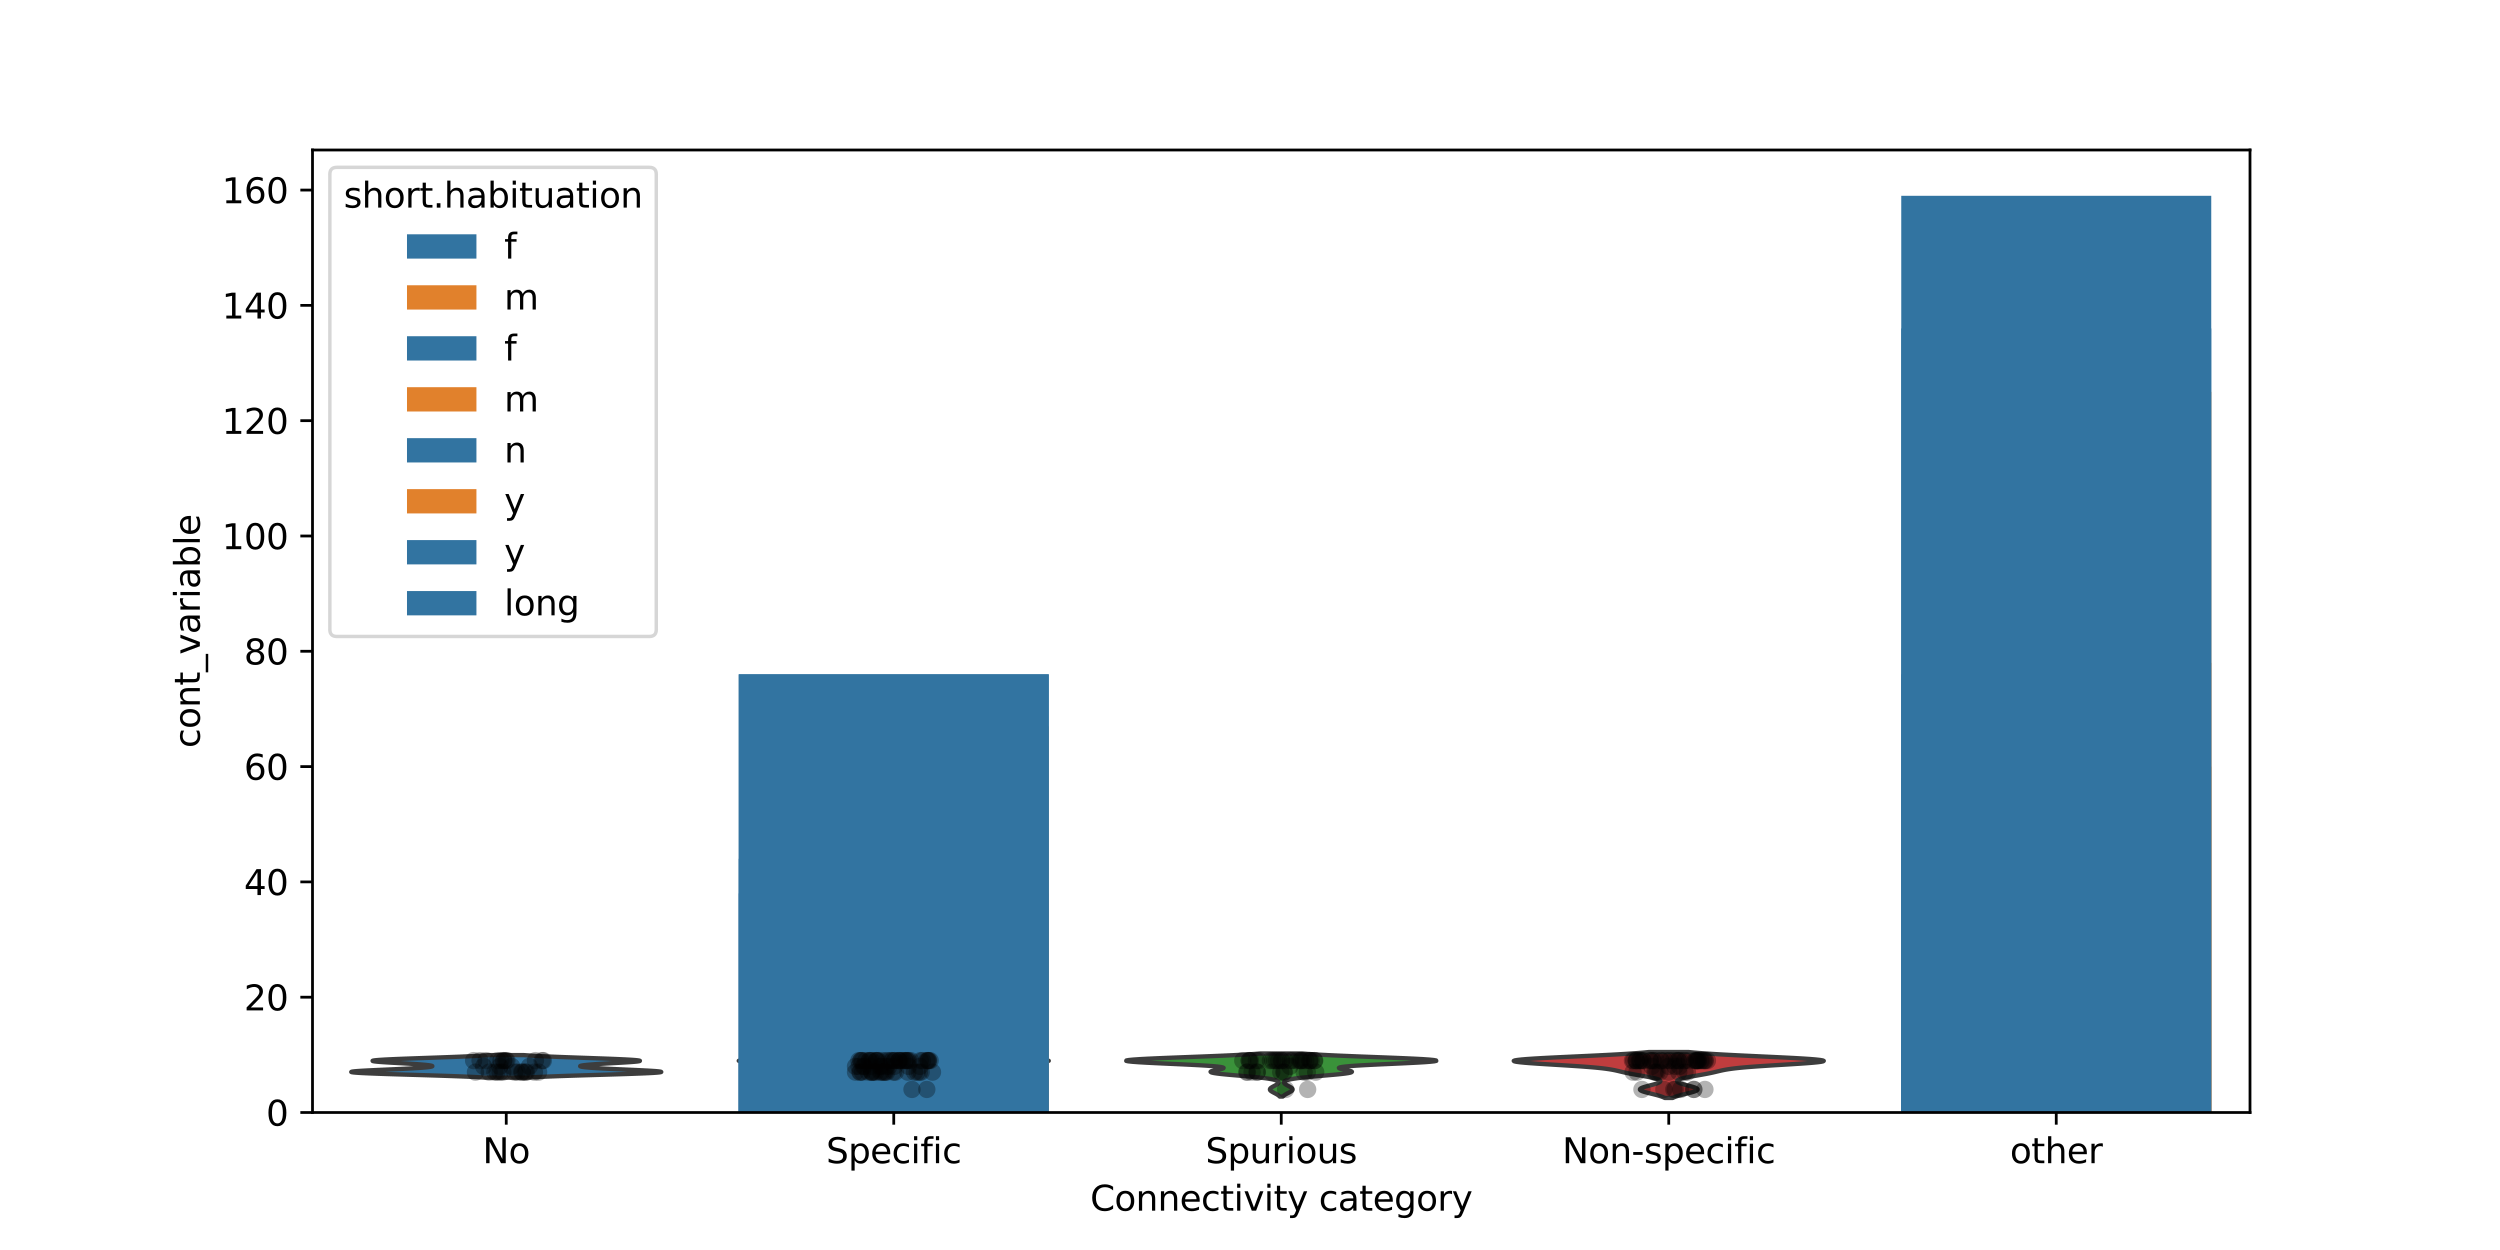 <?xml version="1.0" encoding="utf-8" standalone="no"?>
<!DOCTYPE svg PUBLIC "-//W3C//DTD SVG 1.1//EN"
  "http://www.w3.org/Graphics/SVG/1.1/DTD/svg11.dtd">
<svg xmlns:xlink="http://www.w3.org/1999/xlink" width="720pt" height="360pt" viewBox="0 0 720 360" xmlns="http://www.w3.org/2000/svg" version="1.1">
 <defs>
  <style type="text/css">*{stroke-linejoin: round; stroke-linecap: butt}</style>
 </defs>
 <g id="figure_1">
  <g id="patch_1">
   <path d="M 0 360 
L 720 360 
L 720 0 
L 0 0 
z
" style="fill: #ffffff"/>
  </g>
  <g id="axes_1">
   <g id="patch_2">
    <path d="M 90 320.4 
L 648 320.4 
L 648 43.2 
L 90 43.2 
z
" style="fill: #ffffff"/>
   </g>
   <g id="FillBetweenPolyCollection_1">
    <defs>
     <path id="me51bad4b92" d="M 151.641 -49.634 
L 139.959 -49.634 
L 138.932 -49.7 
L 137.78 -49.765 
L 136.497 -49.831 
L 135.083 -49.897 
L 133.537 -49.962 
L 131.863 -50.028 
L 130.069 -50.094 
L 128.162 -50.159 
L 126.159 -50.225 
L 124.075 -50.29 
L 121.932 -50.356 
L 119.753 -50.422 
L 117.565 -50.487 
L 115.398 -50.553 
L 113.282 -50.619 
L 111.248 -50.684 
L 109.329 -50.75 
L 107.555 -50.816 
L 105.954 -50.881 
L 104.553 -50.947 
L 103.374 -51.012 
L 102.436 -51.078 
L 101.75 -51.144 
L 101.324 -51.209 
L 101.16 -51.275 
L 101.254 -51.341 
L 101.596 -51.406 
L 102.171 -51.472 
L 102.958 -51.538 
L 103.935 -51.603 
L 105.074 -51.669 
L 106.346 -51.734 
L 107.72 -51.8 
L 109.165 -51.866 
L 110.65 -51.931 
L 112.147 -51.997 
L 113.629 -52.063 
L 115.07 -52.128 
L 116.451 -52.194 
L 117.752 -52.259 
L 118.96 -52.325 
L 120.062 -52.391 
L 121.05 -52.456 
L 121.919 -52.522 
L 122.664 -52.588 
L 123.284 -52.653 
L 123.778 -52.719 
L 124.146 -52.785 
L 124.39 -52.85 
L 124.509 -52.916 
L 124.506 -52.981 
L 124.382 -53.047 
L 124.137 -53.113 
L 123.774 -53.178 
L 123.294 -53.244 
L 122.699 -53.31 
L 121.995 -53.375 
L 121.187 -53.441 
L 120.282 -53.507 
L 119.291 -53.572 
L 118.227 -53.638 
L 117.105 -53.703 
L 115.943 -53.769 
L 114.762 -53.835 
L 113.584 -53.9 
L 112.436 -53.966 
L 111.342 -54.032 
L 110.329 -54.097 
L 109.423 -54.163 
L 108.65 -54.229 
L 108.034 -54.294 
L 107.593 -54.36 
L 107.347 -54.425 
L 107.308 -54.491 
L 107.485 -54.557 
L 107.881 -54.622 
L 108.496 -54.688 
L 109.325 -54.754 
L 110.355 -54.819 
L 111.573 -54.885 
L 112.959 -54.95 
L 114.491 -55.016 
L 116.146 -55.082 
L 117.897 -55.147 
L 119.717 -55.213 
L 121.58 -55.279 
L 123.459 -55.344 
L 125.33 -55.41 
L 127.17 -55.476 
L 128.958 -55.541 
L 130.677 -55.607 
L 132.312 -55.672 
L 133.852 -55.738 
L 135.287 -55.804 
L 136.612 -55.869 
L 137.825 -55.935 
L 138.925 -56.001 
L 139.913 -56.066 
L 140.793 -56.132 
L 150.807 -56.132 
L 150.807 -56.132 
L 151.687 -56.066 
L 152.675 -56.001 
L 153.775 -55.935 
L 154.988 -55.869 
L 156.313 -55.804 
L 157.748 -55.738 
L 159.288 -55.672 
L 160.923 -55.607 
L 162.642 -55.541 
L 164.43 -55.476 
L 166.27 -55.41 
L 168.141 -55.344 
L 170.02 -55.279 
L 171.883 -55.213 
L 173.703 -55.147 
L 175.454 -55.082 
L 177.109 -55.016 
L 178.641 -54.95 
L 180.027 -54.885 
L 181.245 -54.819 
L 182.275 -54.754 
L 183.104 -54.688 
L 183.719 -54.622 
L 184.115 -54.557 
L 184.292 -54.491 
L 184.253 -54.425 
L 184.007 -54.36 
L 183.566 -54.294 
L 182.95 -54.229 
L 182.177 -54.163 
L 181.271 -54.097 
L 180.258 -54.032 
L 179.164 -53.966 
L 178.016 -53.9 
L 176.838 -53.835 
L 175.657 -53.769 
L 174.495 -53.703 
L 173.373 -53.638 
L 172.309 -53.572 
L 171.318 -53.507 
L 170.413 -53.441 
L 169.605 -53.375 
L 168.901 -53.31 
L 168.306 -53.244 
L 167.826 -53.178 
L 167.463 -53.113 
L 167.218 -53.047 
L 167.094 -52.981 
L 167.091 -52.916 
L 167.21 -52.85 
L 167.454 -52.785 
L 167.822 -52.719 
L 168.316 -52.653 
L 168.936 -52.588 
L 169.681 -52.522 
L 170.55 -52.456 
L 171.538 -52.391 
L 172.64 -52.325 
L 173.848 -52.259 
L 175.149 -52.194 
L 176.53 -52.128 
L 177.971 -52.063 
L 179.453 -51.997 
L 180.95 -51.931 
L 182.435 -51.866 
L 183.88 -51.8 
L 185.254 -51.734 
L 186.526 -51.669 
L 187.665 -51.603 
L 188.642 -51.538 
L 189.429 -51.472 
L 190.004 -51.406 
L 190.346 -51.341 
L 190.44 -51.275 
L 190.276 -51.209 
L 189.85 -51.144 
L 189.164 -51.078 
L 188.226 -51.012 
L 187.047 -50.947 
L 185.646 -50.881 
L 184.045 -50.816 
L 182.271 -50.75 
L 180.352 -50.684 
L 178.318 -50.619 
L 176.202 -50.553 
L 174.035 -50.487 
L 171.847 -50.422 
L 169.668 -50.356 
L 167.525 -50.29 
L 165.441 -50.225 
L 163.438 -50.159 
L 161.531 -50.094 
L 159.737 -50.028 
L 158.063 -49.962 
L 156.517 -49.897 
L 155.103 -49.831 
L 153.82 -49.765 
L 152.668 -49.7 
L 151.641 -49.634 
z
" style="stroke: #3d3d3d; stroke-width: 1.25"/>
    </defs>
    <g clip-path="url(#p4fd59a2d98)">
     <use xlink:href="#me51bad4b92" x="0" y="360" style="fill: #3274a1; stroke: #3d3d3d; stroke-width: 1.25"/>
    </g>
   </g>
   <g id="FillBetweenPolyCollection_2">
    <defs>
     <path id="m9e46e3f7ab" d="M 257.707 -44.682 
L 257.093 -44.682 
L 256.992 -44.797 
L 256.869 -44.913 
L 256.724 -45.028 
L 256.558 -45.143 
L 256.375 -45.259 
L 256.178 -45.374 
L 255.975 -45.489 
L 255.774 -45.605 
L 255.586 -45.72 
L 255.419 -45.836 
L 255.283 -45.951 
L 255.188 -46.066 
L 255.138 -46.182 
L 255.137 -46.297 
L 255.185 -46.412 
L 255.279 -46.528 
L 255.413 -46.643 
L 255.579 -46.758 
L 255.767 -46.874 
L 255.967 -46.989 
L 256.17 -47.105 
L 256.367 -47.22 
L 256.552 -47.335 
L 256.718 -47.451 
L 256.863 -47.566 
L 256.987 -47.681 
L 257.088 -47.797 
L 257.168 -47.912 
L 257.229 -48.027 
L 257.273 -48.143 
L 257.3 -48.258 
L 257.312 -48.374 
L 257.306 -48.489 
L 257.28 -48.604 
L 257.228 -48.72 
L 257.14 -48.835 
L 257.004 -48.95 
L 256.803 -49.066 
L 256.514 -49.181 
L 256.11 -49.296 
L 255.562 -49.412 
L 254.837 -49.527 
L 253.902 -49.643 
L 252.73 -49.758 
L 251.299 -49.873 
L 249.602 -49.989 
L 247.645 -50.104 
L 245.46 -50.219 
L 243.096 -50.335 
L 240.628 -50.45 
L 238.147 -50.565 
L 235.76 -50.681 
L 233.576 -50.796 
L 231.698 -50.912 
L 230.215 -51.027 
L 229.188 -51.142 
L 228.645 -51.258 
L 228.577 -51.373 
L 228.94 -51.488 
L 229.66 -51.604 
L 230.639 -51.719 
L 231.772 -51.835 
L 232.952 -51.95 
L 234.083 -52.065 
L 235.088 -52.181 
L 235.911 -52.296 
L 236.518 -52.411 
L 236.89 -52.527 
L 237.022 -52.642 
L 236.908 -52.757 
L 236.543 -52.873 
L 235.913 -52.988 
L 234.998 -53.104 
L 233.778 -53.219 
L 232.234 -53.334 
L 230.366 -53.45 
L 228.194 -53.565 
L 225.775 -53.68 
L 223.198 -53.796 
L 220.591 -53.911 
L 218.109 -54.026 
L 215.923 -54.142 
L 214.205 -54.257 
L 213.111 -54.373 
L 212.76 -54.488 
L 213.223 -54.603 
L 214.514 -54.719 
L 216.588 -54.834 
L 219.348 -54.949 
L 222.653 -55.065 
L 226.334 -55.18 
L 230.21 -55.295 
L 234.108 -55.411 
L 237.874 -55.526 
L 241.381 -55.642 
L 244.541 -55.757 
L 247.3 -55.872 
L 249.638 -55.988 
L 251.563 -56.103 
L 263.237 -56.103 
L 263.237 -56.103 
L 265.162 -55.988 
L 267.5 -55.872 
L 270.259 -55.757 
L 273.419 -55.642 
L 276.926 -55.526 
L 280.692 -55.411 
L 284.59 -55.295 
L 288.466 -55.18 
L 292.147 -55.065 
L 295.452 -54.949 
L 298.212 -54.834 
L 300.286 -54.719 
L 301.577 -54.603 
L 302.04 -54.488 
L 301.689 -54.373 
L 300.595 -54.257 
L 298.877 -54.142 
L 296.691 -54.026 
L 294.209 -53.911 
L 291.602 -53.796 
L 289.025 -53.68 
L 286.606 -53.565 
L 284.434 -53.45 
L 282.566 -53.334 
L 281.022 -53.219 
L 279.802 -53.104 
L 278.887 -52.988 
L 278.257 -52.873 
L 277.892 -52.757 
L 277.778 -52.642 
L 277.91 -52.527 
L 278.282 -52.411 
L 278.889 -52.296 
L 279.712 -52.181 
L 280.717 -52.065 
L 281.848 -51.95 
L 283.028 -51.835 
L 284.161 -51.719 
L 285.14 -51.604 
L 285.86 -51.488 
L 286.223 -51.373 
L 286.155 -51.258 
L 285.612 -51.142 
L 284.585 -51.027 
L 283.102 -50.912 
L 281.224 -50.796 
L 279.04 -50.681 
L 276.653 -50.565 
L 274.172 -50.45 
L 271.704 -50.335 
L 269.34 -50.219 
L 267.155 -50.104 
L 265.198 -49.989 
L 263.501 -49.873 
L 262.07 -49.758 
L 260.898 -49.643 
L 259.963 -49.527 
L 259.238 -49.412 
L 258.69 -49.296 
L 258.286 -49.181 
L 257.997 -49.066 
L 257.796 -48.95 
L 257.66 -48.835 
L 257.572 -48.72 
L 257.52 -48.604 
L 257.494 -48.489 
L 257.488 -48.374 
L 257.5 -48.258 
L 257.527 -48.143 
L 257.571 -48.027 
L 257.632 -47.912 
L 257.712 -47.797 
L 257.813 -47.681 
L 257.937 -47.566 
L 258.082 -47.451 
L 258.248 -47.335 
L 258.433 -47.22 
L 258.63 -47.105 
L 258.833 -46.989 
L 259.033 -46.874 
L 259.221 -46.758 
L 259.387 -46.643 
L 259.521 -46.528 
L 259.615 -46.412 
L 259.663 -46.297 
L 259.662 -46.182 
L 259.612 -46.066 
L 259.517 -45.951 
L 259.381 -45.836 
L 259.214 -45.72 
L 259.026 -45.605 
L 258.825 -45.489 
L 258.622 -45.374 
L 258.425 -45.259 
L 258.242 -45.143 
L 258.076 -45.028 
L 257.931 -44.913 
L 257.808 -44.797 
L 257.707 -44.682 
z
" style="stroke: #3d3d3d; stroke-width: 1.25"/>
    </defs>
    <g clip-path="url(#p4fd59a2d98)">
     <use xlink:href="#m9e46e3f7ab" x="0" y="360" style="fill: #e1812c; stroke: #3d3d3d; stroke-width: 1.25"/>
    </g>
   </g>
   <g id="FillBetweenPolyCollection_3">
    <defs>
     <path id="m90955c744b" d="M 369.442 -44.189 
L 368.558 -44.189 
L 368.439 -44.315 
L 368.3 -44.44 
L 368.139 -44.565 
L 367.957 -44.691 
L 367.755 -44.816 
L 367.535 -44.941 
L 367.303 -45.066 
L 367.063 -45.192 
L 366.821 -45.317 
L 366.586 -45.442 
L 366.365 -45.568 
L 366.166 -45.693 
L 365.997 -45.818 
L 365.865 -45.944 
L 365.776 -46.069 
L 365.734 -46.194 
L 365.74 -46.32 
L 365.794 -46.445 
L 365.894 -46.57 
L 366.034 -46.696 
L 366.21 -46.821 
L 366.414 -46.946 
L 366.637 -47.072 
L 366.872 -47.197 
L 367.108 -47.322 
L 367.339 -47.448 
L 367.556 -47.573 
L 367.753 -47.698 
L 367.923 -47.823 
L 368.06 -47.949 
L 368.159 -48.074 
L 368.215 -48.199 
L 368.22 -48.325 
L 368.168 -48.45 
L 368.05 -48.575 
L 367.858 -48.701 
L 367.58 -48.826 
L 367.206 -48.951 
L 366.724 -49.077 
L 366.125 -49.202 
L 365.398 -49.327 
L 364.539 -49.453 
L 363.545 -49.578 
L 362.421 -49.703 
L 361.178 -49.829 
L 359.833 -49.954 
L 358.412 -50.079 
L 356.948 -50.204 
L 355.481 -50.33 
L 354.055 -50.455 
L 352.715 -50.58 
L 351.508 -50.706 
L 350.476 -50.831 
L 349.654 -50.956 
L 349.069 -51.082 
L 348.732 -51.207 
L 348.644 -51.332 
L 348.789 -51.458 
L 349.136 -51.583 
L 349.642 -51.708 
L 350.251 -51.834 
L 350.896 -51.959 
L 351.506 -52.084 
L 352.007 -52.21 
L 352.327 -52.335 
L 352.399 -52.46 
L 352.164 -52.585 
L 351.578 -52.711 
L 350.611 -52.836 
L 349.254 -52.961 
L 347.516 -53.087 
L 345.43 -53.212 
L 343.049 -53.337 
L 340.448 -53.463 
L 337.72 -53.588 
L 334.97 -53.713 
L 332.316 -53.839 
L 329.876 -53.964 
L 327.765 -54.089 
L 326.088 -54.215 
L 324.931 -54.34 
L 324.36 -54.465 
L 324.411 -54.591 
L 325.091 -54.716 
L 326.38 -54.841 
L 328.227 -54.967 
L 330.561 -55.092 
L 333.289 -55.217 
L 336.309 -55.342 
L 339.512 -55.468 
L 342.793 -55.593 
L 346.051 -55.718 
L 349.2 -55.844 
L 352.169 -55.969 
L 354.904 -56.094 
L 357.369 -56.22 
L 359.545 -56.345 
L 361.427 -56.47 
L 363.024 -56.596 
L 374.976 -56.596 
L 374.976 -56.596 
L 376.573 -56.47 
L 378.455 -56.345 
L 380.631 -56.22 
L 383.096 -56.094 
L 385.831 -55.969 
L 388.8 -55.844 
L 391.949 -55.718 
L 395.207 -55.593 
L 398.488 -55.468 
L 401.691 -55.342 
L 404.711 -55.217 
L 407.439 -55.092 
L 409.773 -54.967 
L 411.62 -54.841 
L 412.909 -54.716 
L 413.589 -54.591 
L 413.64 -54.465 
L 413.069 -54.34 
L 411.912 -54.215 
L 410.235 -54.089 
L 408.124 -53.964 
L 405.684 -53.839 
L 403.03 -53.713 
L 400.28 -53.588 
L 397.552 -53.463 
L 394.951 -53.337 
L 392.57 -53.212 
L 390.484 -53.087 
L 388.746 -52.961 
L 387.389 -52.836 
L 386.422 -52.711 
L 385.836 -52.585 
L 385.601 -52.46 
L 385.673 -52.335 
L 385.993 -52.21 
L 386.494 -52.084 
L 387.104 -51.959 
L 387.749 -51.834 
L 388.358 -51.708 
L 388.864 -51.583 
L 389.211 -51.458 
L 389.356 -51.332 
L 389.268 -51.207 
L 388.931 -51.082 
L 388.346 -50.956 
L 387.524 -50.831 
L 386.492 -50.706 
L 385.285 -50.58 
L 383.945 -50.455 
L 382.519 -50.33 
L 381.052 -50.204 
L 379.588 -50.079 
L 378.167 -49.954 
L 376.822 -49.829 
L 375.579 -49.703 
L 374.455 -49.578 
L 373.461 -49.453 
L 372.602 -49.327 
L 371.875 -49.202 
L 371.276 -49.077 
L 370.794 -48.951 
L 370.42 -48.826 
L 370.142 -48.701 
L 369.95 -48.575 
L 369.832 -48.45 
L 369.78 -48.325 
L 369.785 -48.199 
L 369.841 -48.074 
L 369.94 -47.949 
L 370.077 -47.823 
L 370.247 -47.698 
L 370.444 -47.573 
L 370.661 -47.448 
L 370.892 -47.322 
L 371.128 -47.197 
L 371.363 -47.072 
L 371.586 -46.946 
L 371.79 -46.821 
L 371.966 -46.696 
L 372.106 -46.57 
L 372.206 -46.445 
L 372.26 -46.32 
L 372.266 -46.194 
L 372.224 -46.069 
L 372.135 -45.944 
L 372.003 -45.818 
L 371.834 -45.693 
L 371.635 -45.568 
L 371.414 -45.442 
L 371.179 -45.317 
L 370.937 -45.192 
L 370.697 -45.066 
L 370.465 -44.941 
L 370.245 -44.816 
L 370.043 -44.691 
L 369.861 -44.565 
L 369.7 -44.44 
L 369.561 -44.315 
L 369.442 -44.189 
z
" style="stroke: #3d3d3d; stroke-width: 1.25"/>
    </defs>
    <g clip-path="url(#p4fd59a2d98)">
     <use xlink:href="#m90955c744b" x="0" y="360" style="fill: #3a923a; stroke: #3d3d3d; stroke-width: 1.25"/>
    </g>
   </g>
   <g id="FillBetweenPolyCollection_4">
    <defs>
     <path id="m45c81b20f0" d="M 481.724 -43.778 
L 479.476 -43.778 
L 479.211 -43.911 
L 478.905 -44.045 
L 478.555 -44.179 
L 478.162 -44.312 
L 477.728 -44.446 
L 477.256 -44.58 
L 476.751 -44.713 
L 476.223 -44.847 
L 475.68 -44.981 
L 475.134 -45.114 
L 474.599 -45.248 
L 474.089 -45.381 
L 473.618 -45.515 
L 473.2 -45.649 
L 472.849 -45.782 
L 472.576 -45.916 
L 472.39 -46.05 
L 472.298 -46.183 
L 472.303 -46.317 
L 472.404 -46.45 
L 472.598 -46.584 
L 472.877 -46.718 
L 473.23 -46.851 
L 473.647 -46.985 
L 474.111 -47.119 
L 474.608 -47.252 
L 475.122 -47.386 
L 475.636 -47.519 
L 476.134 -47.653 
L 476.604 -47.787 
L 477.031 -47.92 
L 477.404 -48.054 
L 477.713 -48.188 
L 477.949 -48.321 
L 478.107 -48.455 
L 478.182 -48.588 
L 478.168 -48.722 
L 478.066 -48.856 
L 477.872 -48.989 
L 477.59 -49.123 
L 477.22 -49.257 
L 476.767 -49.39 
L 476.237 -49.524 
L 475.638 -49.657 
L 474.98 -49.791 
L 474.273 -49.925 
L 473.531 -50.058 
L 472.768 -50.192 
L 471.996 -50.326 
L 471.231 -50.459 
L 470.484 -50.593 
L 469.765 -50.727 
L 469.081 -50.86 
L 468.436 -50.994 
L 467.827 -51.127 
L 467.248 -51.261 
L 466.688 -51.395 
L 466.13 -51.528 
L 465.551 -51.662 
L 464.928 -51.796 
L 464.232 -51.929 
L 463.435 -52.063 
L 462.511 -52.196 
L 461.435 -52.33 
L 460.188 -52.464 
L 458.759 -52.597 
L 457.144 -52.731 
L 455.352 -52.865 
L 453.4 -52.998 
L 451.321 -53.132 
L 449.155 -53.265 
L 446.956 -53.399 
L 444.784 -53.533 
L 442.707 -53.666 
L 440.796 -53.8 
L 439.12 -53.934 
L 437.745 -54.067 
L 436.731 -54.201 
L 436.125 -54.334 
L 435.96 -54.468 
L 436.256 -54.602 
L 437.014 -54.735 
L 438.218 -54.869 
L 439.838 -55.003 
L 441.829 -55.136 
L 444.133 -55.27 
L 446.686 -55.404 
L 449.416 -55.537 
L 452.252 -55.671 
L 455.125 -55.804 
L 457.969 -55.938 
L 460.726 -56.072 
L 463.349 -56.205 
L 465.798 -56.339 
L 468.047 -56.473 
L 470.078 -56.606 
L 471.882 -56.74 
L 473.461 -56.873 
L 474.822 -57.007 
L 486.378 -57.007 
L 486.378 -57.007 
L 487.739 -56.873 
L 489.318 -56.74 
L 491.122 -56.606 
L 493.153 -56.473 
L 495.402 -56.339 
L 497.851 -56.205 
L 500.474 -56.072 
L 503.231 -55.938 
L 506.075 -55.804 
L 508.948 -55.671 
L 511.784 -55.537 
L 514.514 -55.404 
L 517.067 -55.27 
L 519.371 -55.136 
L 521.362 -55.003 
L 522.982 -54.869 
L 524.186 -54.735 
L 524.944 -54.602 
L 525.24 -54.468 
L 525.075 -54.334 
L 524.469 -54.201 
L 523.455 -54.067 
L 522.08 -53.934 
L 520.404 -53.8 
L 518.493 -53.666 
L 516.416 -53.533 
L 514.244 -53.399 
L 512.045 -53.265 
L 509.879 -53.132 
L 507.8 -52.998 
L 505.848 -52.865 
L 504.056 -52.731 
L 502.441 -52.597 
L 501.012 -52.464 
L 499.765 -52.33 
L 498.689 -52.196 
L 497.765 -52.063 
L 496.968 -51.929 
L 496.272 -51.796 
L 495.649 -51.662 
L 495.07 -51.528 
L 494.512 -51.395 
L 493.952 -51.261 
L 493.373 -51.127 
L 492.764 -50.994 
L 492.119 -50.86 
L 491.435 -50.727 
L 490.716 -50.593 
L 489.969 -50.459 
L 489.204 -50.326 
L 488.432 -50.192 
L 487.669 -50.058 
L 486.927 -49.925 
L 486.22 -49.791 
L 485.562 -49.657 
L 484.963 -49.524 
L 484.433 -49.39 
L 483.98 -49.257 
L 483.61 -49.123 
L 483.328 -48.989 
L 483.134 -48.856 
L 483.032 -48.722 
L 483.018 -48.588 
L 483.093 -48.455 
L 483.251 -48.321 
L 483.487 -48.188 
L 483.796 -48.054 
L 484.169 -47.92 
L 484.596 -47.787 
L 485.066 -47.653 
L 485.564 -47.519 
L 486.078 -47.386 
L 486.592 -47.252 
L 487.089 -47.119 
L 487.553 -46.985 
L 487.97 -46.851 
L 488.323 -46.718 
L 488.602 -46.584 
L 488.796 -46.45 
L 488.897 -46.317 
L 488.902 -46.183 
L 488.81 -46.05 
L 488.624 -45.916 
L 488.351 -45.782 
L 488 -45.649 
L 487.582 -45.515 
L 487.111 -45.381 
L 486.601 -45.248 
L 486.066 -45.114 
L 485.52 -44.981 
L 484.977 -44.847 
L 484.449 -44.713 
L 483.944 -44.58 
L 483.472 -44.446 
L 483.038 -44.312 
L 482.645 -44.179 
L 482.295 -44.045 
L 481.989 -43.911 
L 481.724 -43.778 
z
" style="stroke: #3d3d3d; stroke-width: 1.25"/>
    </defs>
    <g clip-path="url(#p4fd59a2d98)">
     <use xlink:href="#m45c81b20f0" x="0" y="360" style="fill: #c03d3e; stroke: #3d3d3d; stroke-width: 1.25"/>
    </g>
   </g>
   <g id="patch_3">
    <path d="M 212.76 320.4 
L 257.4 320.4 
L 257.4 247.343 
L 212.76 247.343 
z
" clip-path="url(#p4fd59a2d98)" style="fill: #3274a1"/>
   </g>
   <g id="patch_4">
    <path d="M 547.56 320.4 
L 592.2 320.4 
L 592.2 194.211 
L 547.56 194.211 
z
" clip-path="url(#p4fd59a2d98)" style="fill: #3274a1"/>
   </g>
   <g id="patch_5">
    <path d="M 257.4 320.4 
L 302.04 320.4 
L 302.04 267.268 
L 257.4 267.268 
z
" clip-path="url(#p4fd59a2d98)" style="fill: #e1812c"/>
   </g>
   <g id="patch_6">
    <path d="M 592.2 320.4 
L 636.84 320.4 
L 636.84 220.777 
L 592.2 220.777 
z
" clip-path="url(#p4fd59a2d98)" style="fill: #e1812c"/>
   </g>
   <g id="patch_7">
    <path d="M 145.8 320.4 
L 145.8 320.4 
L 145.8 320.4 
L 145.8 320.4 
z
" clip-path="url(#p4fd59a2d98)" style="fill: #3274a1"/>
   </g>
   <g id="patch_8">
    <path d="M 145.8 320.4 
L 145.8 320.4 
L 145.8 320.4 
L 145.8 320.4 
z
" clip-path="url(#p4fd59a2d98)" style="fill: #e1812c"/>
   </g>
   <g id="patch_9">
    <path d="M 212.76 320.4 
L 257.4 320.4 
L 257.4 305.457 
L 212.76 305.457 
z
" clip-path="url(#p4fd59a2d98)" style="fill: #3274a1"/>
   </g>
   <g id="patch_10">
    <path d="M 547.56 320.4 
L 592.2 320.4 
L 592.2 302.136 
L 547.56 302.136 
z
" clip-path="url(#p4fd59a2d98)" style="fill: #3274a1"/>
   </g>
   <g id="patch_11">
    <path d="M 257.4 320.4 
L 302.04 320.4 
L 302.04 209.155 
L 257.4 209.155 
z
" clip-path="url(#p4fd59a2d98)" style="fill: #e1812c"/>
   </g>
   <g id="patch_12">
    <path d="M 592.2 320.4 
L 636.84 320.4 
L 636.84 112.853 
L 592.2 112.853 
z
" clip-path="url(#p4fd59a2d98)" style="fill: #e1812c"/>
   </g>
   <g id="patch_13">
    <path d="M 145.8 320.4 
L 145.8 320.4 
L 145.8 320.4 
L 145.8 320.4 
z
" clip-path="url(#p4fd59a2d98)" style="fill: #3274a1"/>
   </g>
   <g id="patch_14">
    <path d="M 145.8 320.4 
L 145.8 320.4 
L 145.8 320.4 
L 145.8 320.4 
z
" clip-path="url(#p4fd59a2d98)" style="fill: #e1812c"/>
   </g>
   <g id="patch_15">
    <path d="M 212.76 320.4 
L 257.4 320.4 
L 257.4 257.306 
L 212.76 257.306 
z
" clip-path="url(#p4fd59a2d98)" style="fill: #3274a1"/>
   </g>
   <g id="patch_16">
    <path d="M 547.56 320.4 
L 592.2 320.4 
L 592.2 224.098 
L 547.56 224.098 
z
" clip-path="url(#p4fd59a2d98)" style="fill: #3274a1"/>
   </g>
   <g id="patch_17">
    <path d="M 257.4 320.4 
L 302.04 320.4 
L 302.04 257.306 
L 257.4 257.306 
z
" clip-path="url(#p4fd59a2d98)" style="fill: #e1812c"/>
   </g>
   <g id="patch_18">
    <path d="M 592.2 320.4 
L 636.84 320.4 
L 636.84 190.891 
L 592.2 190.891 
z
" clip-path="url(#p4fd59a2d98)" style="fill: #e1812c"/>
   </g>
   <g id="patch_19">
    <path d="M 145.8 320.4 
L 145.8 320.4 
L 145.8 320.4 
L 145.8 320.4 
z
" clip-path="url(#p4fd59a2d98)" style="fill: #3274a1"/>
   </g>
   <g id="patch_20">
    <path d="M 145.8 320.4 
L 145.8 320.4 
L 145.8 320.4 
L 145.8 320.4 
z
" clip-path="url(#p4fd59a2d98)" style="fill: #e1812c"/>
   </g>
   <g id="patch_21">
    <path d="M 212.76 320.4 
L 302.04 320.4 
L 302.04 194.211 
L 212.76 194.211 
z
" clip-path="url(#p4fd59a2d98)" style="fill: #3274a1"/>
   </g>
   <g id="patch_22">
    <path d="M 547.56 320.4 
L 636.84 320.4 
L 636.84 94.589 
L 547.56 94.589 
z
" clip-path="url(#p4fd59a2d98)" style="fill: #3274a1"/>
   </g>
   <g id="patch_23">
    <path d="M 145.8 320.4 
L 145.8 320.4 
L 145.8 320.4 
L 145.8 320.4 
z
" clip-path="url(#p4fd59a2d98)" style="fill: #3274a1"/>
   </g>
   <g id="patch_24">
    <path d="M 212.76 320.4 
L 302.04 320.4 
L 302.04 194.211 
L 212.76 194.211 
z
" clip-path="url(#p4fd59a2d98)" style="fill: #3274a1"/>
   </g>
   <g id="patch_25">
    <path d="M 547.56 320.4 
L 636.84 320.4 
L 636.84 56.4 
L 547.56 56.4 
z
" clip-path="url(#p4fd59a2d98)" style="fill: #3274a1"/>
   </g>
   <g id="patch_26">
    <path d="M 145.8 320.4 
L 145.8 320.4 
L 145.8 320.4 
L 145.8 320.4 
z
" clip-path="url(#p4fd59a2d98)" style="fill: #3274a1"/>
   </g>
   <g id="matplotlib.axis_1">
    <g id="xtick_1">
     <g id="line2d_1">
      <defs>
       <path id="mbc420d9558" d="M 0 0 
L 0 3.5 
" style="stroke: #000000; stroke-width: 0.8"/>
      </defs>
      <g>
       <use xlink:href="#mbc420d9558" x="145.8" y="320.4" style="stroke: #000000; stroke-width: 0.8"/>
      </g>
     </g>
     <g id="text_1">
      <!-- No -->
      <g transform="translate(139 334.998) scale(0.1 -0.1)">
       <defs>
        <path id="DejaVuSans-4e" d="M 628 4666 
L 1478 4666 
L 3547 763 
L 3547 4666 
L 4159 4666 
L 4159 0 
L 3309 0 
L 1241 3903 
L 1241 0 
L 628 0 
L 628 4666 
z
" transform="scale(0.016)"/>
        <path id="DejaVuSans-6f" d="M 1959 3097 
Q 1497 3097 1228 2736 
Q 959 2375 959 1747 
Q 959 1119 1226 758 
Q 1494 397 1959 397 
Q 2419 397 2687 759 
Q 2956 1122 2956 1747 
Q 2956 2369 2687 2733 
Q 2419 3097 1959 3097 
z
M 1959 3584 
Q 2709 3584 3137 3096 
Q 3566 2609 3566 1747 
Q 3566 888 3137 398 
Q 2709 -91 1959 -91 
Q 1206 -91 779 398 
Q 353 888 353 1747 
Q 353 2609 779 3096 
Q 1206 3584 1959 3584 
z
" transform="scale(0.016)"/>
       </defs>
       <use xlink:href="#DejaVuSans-4e"/>
       <use xlink:href="#DejaVuSans-6f" transform="translate(74.805 0)"/>
      </g>
     </g>
    </g>
    <g id="xtick_2">
     <g id="line2d_2">
      <g>
       <use xlink:href="#mbc420d9558" x="257.4" y="320.4" style="stroke: #000000; stroke-width: 0.8"/>
      </g>
     </g>
     <g id="text_2">
      <!-- Specific -->
      <g transform="translate(237.938 334.998) scale(0.1 -0.1)">
       <defs>
        <path id="DejaVuSans-53" d="M 3425 4513 
L 3425 3897 
Q 3066 4069 2747 4153 
Q 2428 4238 2131 4238 
Q 1616 4238 1336 4038 
Q 1056 3838 1056 3469 
Q 1056 3159 1242 3001 
Q 1428 2844 1947 2747 
L 2328 2669 
Q 3034 2534 3370 2195 
Q 3706 1856 3706 1288 
Q 3706 609 3251 259 
Q 2797 -91 1919 -91 
Q 1588 -91 1214 -16 
Q 841 59 441 206 
L 441 856 
Q 825 641 1194 531 
Q 1563 422 1919 422 
Q 2459 422 2753 634 
Q 3047 847 3047 1241 
Q 3047 1584 2836 1778 
Q 2625 1972 2144 2069 
L 1759 2144 
Q 1053 2284 737 2584 
Q 422 2884 422 3419 
Q 422 4038 858 4394 
Q 1294 4750 2059 4750 
Q 2388 4750 2728 4690 
Q 3069 4631 3425 4513 
z
" transform="scale(0.016)"/>
        <path id="DejaVuSans-70" d="M 1159 525 
L 1159 -1331 
L 581 -1331 
L 581 3500 
L 1159 3500 
L 1159 2969 
Q 1341 3281 1617 3432 
Q 1894 3584 2278 3584 
Q 2916 3584 3314 3078 
Q 3713 2572 3713 1747 
Q 3713 922 3314 415 
Q 2916 -91 2278 -91 
Q 1894 -91 1617 61 
Q 1341 213 1159 525 
z
M 3116 1747 
Q 3116 2381 2855 2742 
Q 2594 3103 2138 3103 
Q 1681 3103 1420 2742 
Q 1159 2381 1159 1747 
Q 1159 1113 1420 752 
Q 1681 391 2138 391 
Q 2594 391 2855 752 
Q 3116 1113 3116 1747 
z
" transform="scale(0.016)"/>
        <path id="DejaVuSans-65" d="M 3597 1894 
L 3597 1613 
L 953 1613 
Q 991 1019 1311 708 
Q 1631 397 2203 397 
Q 2534 397 2845 478 
Q 3156 559 3463 722 
L 3463 178 
Q 3153 47 2828 -22 
Q 2503 -91 2169 -91 
Q 1331 -91 842 396 
Q 353 884 353 1716 
Q 353 2575 817 3079 
Q 1281 3584 2069 3584 
Q 2775 3584 3186 3129 
Q 3597 2675 3597 1894 
z
M 3022 2063 
Q 3016 2534 2758 2815 
Q 2500 3097 2075 3097 
Q 1594 3097 1305 2825 
Q 1016 2553 972 2059 
L 3022 2063 
z
" transform="scale(0.016)"/>
        <path id="DejaVuSans-63" d="M 3122 3366 
L 3122 2828 
Q 2878 2963 2633 3030 
Q 2388 3097 2138 3097 
Q 1578 3097 1268 2742 
Q 959 2388 959 1747 
Q 959 1106 1268 751 
Q 1578 397 2138 397 
Q 2388 397 2633 464 
Q 2878 531 3122 666 
L 3122 134 
Q 2881 22 2623 -34 
Q 2366 -91 2075 -91 
Q 1284 -91 818 406 
Q 353 903 353 1747 
Q 353 2603 823 3093 
Q 1294 3584 2113 3584 
Q 2378 3584 2631 3529 
Q 2884 3475 3122 3366 
z
" transform="scale(0.016)"/>
        <path id="DejaVuSans-69" d="M 603 3500 
L 1178 3500 
L 1178 0 
L 603 0 
L 603 3500 
z
M 603 4863 
L 1178 4863 
L 1178 4134 
L 603 4134 
L 603 4863 
z
" transform="scale(0.016)"/>
        <path id="DejaVuSans-66" d="M 2375 4863 
L 2375 4384 
L 1825 4384 
Q 1516 4384 1395 4259 
Q 1275 4134 1275 3809 
L 1275 3500 
L 2222 3500 
L 2222 3053 
L 1275 3053 
L 1275 0 
L 697 0 
L 697 3053 
L 147 3053 
L 147 3500 
L 697 3500 
L 697 3744 
Q 697 4328 969 4595 
Q 1241 4863 1831 4863 
L 2375 4863 
z
" transform="scale(0.016)"/>
       </defs>
       <use xlink:href="#DejaVuSans-53"/>
       <use xlink:href="#DejaVuSans-70" transform="translate(63.477 0)"/>
       <use xlink:href="#DejaVuSans-65" transform="translate(126.953 0)"/>
       <use xlink:href="#DejaVuSans-63" transform="translate(188.477 0)"/>
       <use xlink:href="#DejaVuSans-69" transform="translate(243.457 0)"/>
       <use xlink:href="#DejaVuSans-66" transform="translate(271.24 0)"/>
       <use xlink:href="#DejaVuSans-69" transform="translate(306.445 0)"/>
       <use xlink:href="#DejaVuSans-63" transform="translate(334.229 0)"/>
      </g>
     </g>
    </g>
    <g id="xtick_3">
     <g id="line2d_3">
      <g>
       <use xlink:href="#mbc420d9558" x="369" y="320.4" style="stroke: #000000; stroke-width: 0.8"/>
      </g>
     </g>
     <g id="text_3">
      <!-- Spurious -->
      <g transform="translate(347.205 334.998) scale(0.1 -0.1)">
       <defs>
        <path id="DejaVuSans-75" d="M 544 1381 
L 544 3500 
L 1119 3500 
L 1119 1403 
Q 1119 906 1312 657 
Q 1506 409 1894 409 
Q 2359 409 2629 706 
Q 2900 1003 2900 1516 
L 2900 3500 
L 3475 3500 
L 3475 0 
L 2900 0 
L 2900 538 
Q 2691 219 2414 64 
Q 2138 -91 1772 -91 
Q 1169 -91 856 284 
Q 544 659 544 1381 
z
M 1991 3584 
L 1991 3584 
z
" transform="scale(0.016)"/>
        <path id="DejaVuSans-72" d="M 2631 2963 
Q 2534 3019 2420 3045 
Q 2306 3072 2169 3072 
Q 1681 3072 1420 2755 
Q 1159 2438 1159 1844 
L 1159 0 
L 581 0 
L 581 3500 
L 1159 3500 
L 1159 2956 
Q 1341 3275 1631 3429 
Q 1922 3584 2338 3584 
Q 2397 3584 2469 3576 
Q 2541 3569 2628 3553 
L 2631 2963 
z
" transform="scale(0.016)"/>
        <path id="DejaVuSans-73" d="M 2834 3397 
L 2834 2853 
Q 2591 2978 2328 3040 
Q 2066 3103 1784 3103 
Q 1356 3103 1142 2972 
Q 928 2841 928 2578 
Q 928 2378 1081 2264 
Q 1234 2150 1697 2047 
L 1894 2003 
Q 2506 1872 2764 1633 
Q 3022 1394 3022 966 
Q 3022 478 2636 193 
Q 2250 -91 1575 -91 
Q 1294 -91 989 -36 
Q 684 19 347 128 
L 347 722 
Q 666 556 975 473 
Q 1284 391 1588 391 
Q 1994 391 2212 530 
Q 2431 669 2431 922 
Q 2431 1156 2273 1281 
Q 2116 1406 1581 1522 
L 1381 1569 
Q 847 1681 609 1914 
Q 372 2147 372 2553 
Q 372 3047 722 3315 
Q 1072 3584 1716 3584 
Q 2034 3584 2315 3537 
Q 2597 3491 2834 3397 
z
" transform="scale(0.016)"/>
       </defs>
       <use xlink:href="#DejaVuSans-53"/>
       <use xlink:href="#DejaVuSans-70" transform="translate(63.477 0)"/>
       <use xlink:href="#DejaVuSans-75" transform="translate(126.953 0)"/>
       <use xlink:href="#DejaVuSans-72" transform="translate(190.332 0)"/>
       <use xlink:href="#DejaVuSans-69" transform="translate(231.445 0)"/>
       <use xlink:href="#DejaVuSans-6f" transform="translate(259.229 0)"/>
       <use xlink:href="#DejaVuSans-75" transform="translate(320.41 0)"/>
       <use xlink:href="#DejaVuSans-73" transform="translate(383.789 0)"/>
      </g>
     </g>
    </g>
    <g id="xtick_4">
     <g id="line2d_4">
      <g>
       <use xlink:href="#mbc420d9558" x="480.6" y="320.4" style="stroke: #000000; stroke-width: 0.8"/>
      </g>
     </g>
     <g id="text_4">
      <!-- Non-specific -->
      <g transform="translate(449.935 334.998) scale(0.1 -0.1)">
       <defs>
        <path id="DejaVuSans-6e" d="M 3513 2113 
L 3513 0 
L 2938 0 
L 2938 2094 
Q 2938 2591 2744 2837 
Q 2550 3084 2163 3084 
Q 1697 3084 1428 2787 
Q 1159 2491 1159 1978 
L 1159 0 
L 581 0 
L 581 3500 
L 1159 3500 
L 1159 2956 
Q 1366 3272 1645 3428 
Q 1925 3584 2291 3584 
Q 2894 3584 3203 3211 
Q 3513 2838 3513 2113 
z
" transform="scale(0.016)"/>
        <path id="DejaVuSans-2d" d="M 313 2009 
L 1997 2009 
L 1997 1497 
L 313 1497 
L 313 2009 
z
" transform="scale(0.016)"/>
       </defs>
       <use xlink:href="#DejaVuSans-4e"/>
       <use xlink:href="#DejaVuSans-6f" transform="translate(74.805 0)"/>
       <use xlink:href="#DejaVuSans-6e" transform="translate(135.986 0)"/>
       <use xlink:href="#DejaVuSans-2d" transform="translate(199.365 0)"/>
       <use xlink:href="#DejaVuSans-73" transform="translate(235.449 0)"/>
       <use xlink:href="#DejaVuSans-70" transform="translate(287.549 0)"/>
       <use xlink:href="#DejaVuSans-65" transform="translate(351.025 0)"/>
       <use xlink:href="#DejaVuSans-63" transform="translate(412.549 0)"/>
       <use xlink:href="#DejaVuSans-69" transform="translate(467.529 0)"/>
       <use xlink:href="#DejaVuSans-66" transform="translate(495.312 0)"/>
       <use xlink:href="#DejaVuSans-69" transform="translate(530.518 0)"/>
       <use xlink:href="#DejaVuSans-63" transform="translate(558.301 0)"/>
      </g>
     </g>
    </g>
    <g id="xtick_5">
     <g id="line2d_5">
      <g>
       <use xlink:href="#mbc420d9558" x="592.2" y="320.4" style="stroke: #000000; stroke-width: 0.8"/>
      </g>
     </g>
     <g id="text_5">
      <!-- other -->
      <g transform="translate(578.88 334.998) scale(0.1 -0.1)">
       <defs>
        <path id="DejaVuSans-74" d="M 1172 4494 
L 1172 3500 
L 2356 3500 
L 2356 3053 
L 1172 3053 
L 1172 1153 
Q 1172 725 1289 603 
Q 1406 481 1766 481 
L 2356 481 
L 2356 0 
L 1766 0 
Q 1100 0 847 248 
Q 594 497 594 1153 
L 594 3053 
L 172 3053 
L 172 3500 
L 594 3500 
L 594 4494 
L 1172 4494 
z
" transform="scale(0.016)"/>
        <path id="DejaVuSans-68" d="M 3513 2113 
L 3513 0 
L 2938 0 
L 2938 2094 
Q 2938 2591 2744 2837 
Q 2550 3084 2163 3084 
Q 1697 3084 1428 2787 
Q 1159 2491 1159 1978 
L 1159 0 
L 581 0 
L 581 4863 
L 1159 4863 
L 1159 2956 
Q 1366 3272 1645 3428 
Q 1925 3584 2291 3584 
Q 2894 3584 3203 3211 
Q 3513 2838 3513 2113 
z
" transform="scale(0.016)"/>
       </defs>
       <use xlink:href="#DejaVuSans-6f"/>
       <use xlink:href="#DejaVuSans-74" transform="translate(61.182 0)"/>
       <use xlink:href="#DejaVuSans-68" transform="translate(100.391 0)"/>
       <use xlink:href="#DejaVuSans-65" transform="translate(163.77 0)"/>
       <use xlink:href="#DejaVuSans-72" transform="translate(225.293 0)"/>
      </g>
     </g>
    </g>
    <g id="text_6">
     <!-- Connectivity category -->
     <g transform="translate(313.981 348.677) scale(0.1 -0.1)">
      <defs>
       <path id="DejaVuSans-43" d="M 4122 4306 
L 4122 3641 
Q 3803 3938 3442 4084 
Q 3081 4231 2675 4231 
Q 1875 4231 1450 3742 
Q 1025 3253 1025 2328 
Q 1025 1406 1450 917 
Q 1875 428 2675 428 
Q 3081 428 3442 575 
Q 3803 722 4122 1019 
L 4122 359 
Q 3791 134 3420 21 
Q 3050 -91 2638 -91 
Q 1578 -91 968 557 
Q 359 1206 359 2328 
Q 359 3453 968 4101 
Q 1578 4750 2638 4750 
Q 3056 4750 3426 4639 
Q 3797 4528 4122 4306 
z
" transform="scale(0.016)"/>
       <path id="DejaVuSans-76" d="M 191 3500 
L 800 3500 
L 1894 563 
L 2988 3500 
L 3597 3500 
L 2284 0 
L 1503 0 
L 191 3500 
z
" transform="scale(0.016)"/>
       <path id="DejaVuSans-79" d="M 2059 -325 
Q 1816 -950 1584 -1140 
Q 1353 -1331 966 -1331 
L 506 -1331 
L 506 -850 
L 844 -850 
Q 1081 -850 1212 -737 
Q 1344 -625 1503 -206 
L 1606 56 
L 191 3500 
L 800 3500 
L 1894 763 
L 2988 3500 
L 3597 3500 
L 2059 -325 
z
" transform="scale(0.016)"/>
       <path id="DejaVuSans-20" transform="scale(0.016)"/>
       <path id="DejaVuSans-61" d="M 2194 1759 
Q 1497 1759 1228 1600 
Q 959 1441 959 1056 
Q 959 750 1161 570 
Q 1363 391 1709 391 
Q 2188 391 2477 730 
Q 2766 1069 2766 1631 
L 2766 1759 
L 2194 1759 
z
M 3341 1997 
L 3341 0 
L 2766 0 
L 2766 531 
Q 2569 213 2275 61 
Q 1981 -91 1556 -91 
Q 1019 -91 701 211 
Q 384 513 384 1019 
Q 384 1609 779 1909 
Q 1175 2209 1959 2209 
L 2766 2209 
L 2766 2266 
Q 2766 2663 2505 2880 
Q 2244 3097 1772 3097 
Q 1472 3097 1187 3025 
Q 903 2953 641 2809 
L 641 3341 
Q 956 3463 1253 3523 
Q 1550 3584 1831 3584 
Q 2591 3584 2966 3190 
Q 3341 2797 3341 1997 
z
" transform="scale(0.016)"/>
       <path id="DejaVuSans-67" d="M 2906 1791 
Q 2906 2416 2648 2759 
Q 2391 3103 1925 3103 
Q 1463 3103 1205 2759 
Q 947 2416 947 1791 
Q 947 1169 1205 825 
Q 1463 481 1925 481 
Q 2391 481 2648 825 
Q 2906 1169 2906 1791 
z
M 3481 434 
Q 3481 -459 3084 -895 
Q 2688 -1331 1869 -1331 
Q 1566 -1331 1297 -1286 
Q 1028 -1241 775 -1147 
L 775 -588 
Q 1028 -725 1275 -790 
Q 1522 -856 1778 -856 
Q 2344 -856 2625 -561 
Q 2906 -266 2906 331 
L 2906 616 
Q 2728 306 2450 153 
Q 2172 0 1784 0 
Q 1141 0 747 490 
Q 353 981 353 1791 
Q 353 2603 747 3093 
Q 1141 3584 1784 3584 
Q 2172 3584 2450 3431 
Q 2728 3278 2906 2969 
L 2906 3500 
L 3481 3500 
L 3481 434 
z
" transform="scale(0.016)"/>
      </defs>
      <use xlink:href="#DejaVuSans-43"/>
      <use xlink:href="#DejaVuSans-6f" transform="translate(69.824 0)"/>
      <use xlink:href="#DejaVuSans-6e" transform="translate(131.006 0)"/>
      <use xlink:href="#DejaVuSans-6e" transform="translate(194.385 0)"/>
      <use xlink:href="#DejaVuSans-65" transform="translate(257.764 0)"/>
      <use xlink:href="#DejaVuSans-63" transform="translate(319.287 0)"/>
      <use xlink:href="#DejaVuSans-74" transform="translate(374.268 0)"/>
      <use xlink:href="#DejaVuSans-69" transform="translate(413.477 0)"/>
      <use xlink:href="#DejaVuSans-76" transform="translate(441.26 0)"/>
      <use xlink:href="#DejaVuSans-69" transform="translate(500.439 0)"/>
      <use xlink:href="#DejaVuSans-74" transform="translate(528.223 0)"/>
      <use xlink:href="#DejaVuSans-79" transform="translate(567.432 0)"/>
      <use xlink:href="#DejaVuSans-20" transform="translate(626.611 0)"/>
      <use xlink:href="#DejaVuSans-63" transform="translate(658.398 0)"/>
      <use xlink:href="#DejaVuSans-61" transform="translate(713.379 0)"/>
      <use xlink:href="#DejaVuSans-74" transform="translate(774.658 0)"/>
      <use xlink:href="#DejaVuSans-65" transform="translate(813.867 0)"/>
      <use xlink:href="#DejaVuSans-67" transform="translate(875.391 0)"/>
      <use xlink:href="#DejaVuSans-6f" transform="translate(938.867 0)"/>
      <use xlink:href="#DejaVuSans-72" transform="translate(1000.049 0)"/>
      <use xlink:href="#DejaVuSans-79" transform="translate(1041.162 0)"/>
     </g>
    </g>
   </g>
   <g id="matplotlib.axis_2">
    <g id="ytick_1">
     <g id="line2d_6">
      <defs>
       <path id="m12cebd16c4" d="M 0 0 
L -3.5 0 
" style="stroke: #000000; stroke-width: 0.8"/>
      </defs>
      <g>
       <use xlink:href="#m12cebd16c4" x="90" y="320.4" style="stroke: #000000; stroke-width: 0.8"/>
      </g>
     </g>
     <g id="text_7">
      <!-- 0 -->
      <g transform="translate(76.638 324.199) scale(0.1 -0.1)">
       <defs>
        <path id="DejaVuSans-30" d="M 2034 4250 
Q 1547 4250 1301 3770 
Q 1056 3291 1056 2328 
Q 1056 1369 1301 889 
Q 1547 409 2034 409 
Q 2525 409 2770 889 
Q 3016 1369 3016 2328 
Q 3016 3291 2770 3770 
Q 2525 4250 2034 4250 
z
M 2034 4750 
Q 2819 4750 3233 4129 
Q 3647 3509 3647 2328 
Q 3647 1150 3233 529 
Q 2819 -91 2034 -91 
Q 1250 -91 836 529 
Q 422 1150 422 2328 
Q 422 3509 836 4129 
Q 1250 4750 2034 4750 
z
" transform="scale(0.016)"/>
       </defs>
       <use xlink:href="#DejaVuSans-30"/>
      </g>
     </g>
    </g>
    <g id="ytick_2">
     <g id="line2d_7">
      <g>
       <use xlink:href="#m12cebd16c4" x="90" y="287.192" style="stroke: #000000; stroke-width: 0.8"/>
      </g>
     </g>
     <g id="text_8">
      <!-- 20 -->
      <g transform="translate(70.275 290.992) scale(0.1 -0.1)">
       <defs>
        <path id="DejaVuSans-32" d="M 1228 531 
L 3431 531 
L 3431 0 
L 469 0 
L 469 531 
Q 828 903 1448 1529 
Q 2069 2156 2228 2338 
Q 2531 2678 2651 2914 
Q 2772 3150 2772 3378 
Q 2772 3750 2511 3984 
Q 2250 4219 1831 4219 
Q 1534 4219 1204 4116 
Q 875 4013 500 3803 
L 500 4441 
Q 881 4594 1212 4672 
Q 1544 4750 1819 4750 
Q 2544 4750 2975 4387 
Q 3406 4025 3406 3419 
Q 3406 3131 3298 2873 
Q 3191 2616 2906 2266 
Q 2828 2175 2409 1742 
Q 1991 1309 1228 531 
z
" transform="scale(0.016)"/>
       </defs>
       <use xlink:href="#DejaVuSans-32"/>
       <use xlink:href="#DejaVuSans-30" transform="translate(63.623 0)"/>
      </g>
     </g>
    </g>
    <g id="ytick_3">
     <g id="line2d_8">
      <g>
       <use xlink:href="#m12cebd16c4" x="90" y="253.985" style="stroke: #000000; stroke-width: 0.8"/>
      </g>
     </g>
     <g id="text_9">
      <!-- 40 -->
      <g transform="translate(70.275 257.784) scale(0.1 -0.1)">
       <defs>
        <path id="DejaVuSans-34" d="M 2419 4116 
L 825 1625 
L 2419 1625 
L 2419 4116 
z
M 2253 4666 
L 3047 4666 
L 3047 1625 
L 3713 1625 
L 3713 1100 
L 3047 1100 
L 3047 0 
L 2419 0 
L 2419 1100 
L 313 1100 
L 313 1709 
L 2253 4666 
z
" transform="scale(0.016)"/>
       </defs>
       <use xlink:href="#DejaVuSans-34"/>
       <use xlink:href="#DejaVuSans-30" transform="translate(63.623 0)"/>
      </g>
     </g>
    </g>
    <g id="ytick_4">
     <g id="line2d_9">
      <g>
       <use xlink:href="#m12cebd16c4" x="90" y="220.777" style="stroke: #000000; stroke-width: 0.8"/>
      </g>
     </g>
     <g id="text_10">
      <!-- 60 -->
      <g transform="translate(70.275 224.577) scale(0.1 -0.1)">
       <defs>
        <path id="DejaVuSans-36" d="M 2113 2584 
Q 1688 2584 1439 2293 
Q 1191 2003 1191 1497 
Q 1191 994 1439 701 
Q 1688 409 2113 409 
Q 2538 409 2786 701 
Q 3034 994 3034 1497 
Q 3034 2003 2786 2293 
Q 2538 2584 2113 2584 
z
M 3366 4563 
L 3366 3988 
Q 3128 4100 2886 4159 
Q 2644 4219 2406 4219 
Q 1781 4219 1451 3797 
Q 1122 3375 1075 2522 
Q 1259 2794 1537 2939 
Q 1816 3084 2150 3084 
Q 2853 3084 3261 2657 
Q 3669 2231 3669 1497 
Q 3669 778 3244 343 
Q 2819 -91 2113 -91 
Q 1303 -91 875 529 
Q 447 1150 447 2328 
Q 447 3434 972 4092 
Q 1497 4750 2381 4750 
Q 2619 4750 2861 4703 
Q 3103 4656 3366 4563 
z
" transform="scale(0.016)"/>
       </defs>
       <use xlink:href="#DejaVuSans-36"/>
       <use xlink:href="#DejaVuSans-30" transform="translate(63.623 0)"/>
      </g>
     </g>
    </g>
    <g id="ytick_5">
     <g id="line2d_10">
      <g>
       <use xlink:href="#m12cebd16c4" x="90" y="187.57" style="stroke: #000000; stroke-width: 0.8"/>
      </g>
     </g>
     <g id="text_11">
      <!-- 80 -->
      <g transform="translate(70.275 191.369) scale(0.1 -0.1)">
       <defs>
        <path id="DejaVuSans-38" d="M 2034 2216 
Q 1584 2216 1326 1975 
Q 1069 1734 1069 1313 
Q 1069 891 1326 650 
Q 1584 409 2034 409 
Q 2484 409 2743 651 
Q 3003 894 3003 1313 
Q 3003 1734 2745 1975 
Q 2488 2216 2034 2216 
z
M 1403 2484 
Q 997 2584 770 2862 
Q 544 3141 544 3541 
Q 544 4100 942 4425 
Q 1341 4750 2034 4750 
Q 2731 4750 3128 4425 
Q 3525 4100 3525 3541 
Q 3525 3141 3298 2862 
Q 3072 2584 2669 2484 
Q 3125 2378 3379 2068 
Q 3634 1759 3634 1313 
Q 3634 634 3220 271 
Q 2806 -91 2034 -91 
Q 1263 -91 848 271 
Q 434 634 434 1313 
Q 434 1759 690 2068 
Q 947 2378 1403 2484 
z
M 1172 3481 
Q 1172 3119 1398 2916 
Q 1625 2713 2034 2713 
Q 2441 2713 2670 2916 
Q 2900 3119 2900 3481 
Q 2900 3844 2670 4047 
Q 2441 4250 2034 4250 
Q 1625 4250 1398 4047 
Q 1172 3844 1172 3481 
z
" transform="scale(0.016)"/>
       </defs>
       <use xlink:href="#DejaVuSans-38"/>
       <use xlink:href="#DejaVuSans-30" transform="translate(63.623 0)"/>
      </g>
     </g>
    </g>
    <g id="ytick_6">
     <g id="line2d_11">
      <g>
       <use xlink:href="#m12cebd16c4" x="90" y="154.362" style="stroke: #000000; stroke-width: 0.8"/>
      </g>
     </g>
     <g id="text_12">
      <!-- 100 -->
      <g transform="translate(63.913 158.161) scale(0.1 -0.1)">
       <defs>
        <path id="DejaVuSans-31" d="M 794 531 
L 1825 531 
L 1825 4091 
L 703 3866 
L 703 4441 
L 1819 4666 
L 2450 4666 
L 2450 531 
L 3481 531 
L 3481 0 
L 794 0 
L 794 531 
z
" transform="scale(0.016)"/>
       </defs>
       <use xlink:href="#DejaVuSans-31"/>
       <use xlink:href="#DejaVuSans-30" transform="translate(63.623 0)"/>
       <use xlink:href="#DejaVuSans-30" transform="translate(127.246 0)"/>
      </g>
     </g>
    </g>
    <g id="ytick_7">
     <g id="line2d_12">
      <g>
       <use xlink:href="#m12cebd16c4" x="90" y="121.155" style="stroke: #000000; stroke-width: 0.8"/>
      </g>
     </g>
     <g id="text_13">
      <!-- 120 -->
      <g transform="translate(63.913 124.954) scale(0.1 -0.1)">
       <use xlink:href="#DejaVuSans-31"/>
       <use xlink:href="#DejaVuSans-32" transform="translate(63.623 0)"/>
       <use xlink:href="#DejaVuSans-30" transform="translate(127.246 0)"/>
      </g>
     </g>
    </g>
    <g id="ytick_8">
     <g id="line2d_13">
      <g>
       <use xlink:href="#m12cebd16c4" x="90" y="87.947" style="stroke: #000000; stroke-width: 0.8"/>
      </g>
     </g>
     <g id="text_14">
      <!-- 140 -->
      <g transform="translate(63.913 91.746) scale(0.1 -0.1)">
       <use xlink:href="#DejaVuSans-31"/>
       <use xlink:href="#DejaVuSans-34" transform="translate(63.623 0)"/>
       <use xlink:href="#DejaVuSans-30" transform="translate(127.246 0)"/>
      </g>
     </g>
    </g>
    <g id="ytick_9">
     <g id="line2d_14">
      <g>
       <use xlink:href="#m12cebd16c4" x="90" y="54.74" style="stroke: #000000; stroke-width: 0.8"/>
      </g>
     </g>
     <g id="text_15">
      <!-- 160 -->
      <g transform="translate(63.913 58.539) scale(0.1 -0.1)">
       <use xlink:href="#DejaVuSans-31"/>
       <use xlink:href="#DejaVuSans-36" transform="translate(63.623 0)"/>
       <use xlink:href="#DejaVuSans-30" transform="translate(127.246 0)"/>
      </g>
     </g>
    </g>
    <g id="text_16">
     <!-- cont_variable -->
     <g transform="translate(57.555 215.409) rotate(-90) scale(0.1 -0.1)">
      <defs>
       <path id="DejaVuSans-5f" d="M 3263 -1063 
L 3263 -1509 
L -63 -1509 
L -63 -1063 
L 3263 -1063 
z
" transform="scale(0.016)"/>
       <path id="DejaVuSans-62" d="M 3116 1747 
Q 3116 2381 2855 2742 
Q 2594 3103 2138 3103 
Q 1681 3103 1420 2742 
Q 1159 2381 1159 1747 
Q 1159 1113 1420 752 
Q 1681 391 2138 391 
Q 2594 391 2855 752 
Q 3116 1113 3116 1747 
z
M 1159 2969 
Q 1341 3281 1617 3432 
Q 1894 3584 2278 3584 
Q 2916 3584 3314 3078 
Q 3713 2572 3713 1747 
Q 3713 922 3314 415 
Q 2916 -91 2278 -91 
Q 1894 -91 1617 61 
Q 1341 213 1159 525 
L 1159 0 
L 581 0 
L 581 4863 
L 1159 4863 
L 1159 2969 
z
" transform="scale(0.016)"/>
       <path id="DejaVuSans-6c" d="M 603 4863 
L 1178 4863 
L 1178 0 
L 603 0 
L 603 4863 
z
" transform="scale(0.016)"/>
      </defs>
      <use xlink:href="#DejaVuSans-63"/>
      <use xlink:href="#DejaVuSans-6f" transform="translate(54.98 0)"/>
      <use xlink:href="#DejaVuSans-6e" transform="translate(116.162 0)"/>
      <use xlink:href="#DejaVuSans-74" transform="translate(179.541 0)"/>
      <use xlink:href="#DejaVuSans-5f" transform="translate(218.75 0)"/>
      <use xlink:href="#DejaVuSans-76" transform="translate(268.75 0)"/>
      <use xlink:href="#DejaVuSans-61" transform="translate(327.93 0)"/>
      <use xlink:href="#DejaVuSans-72" transform="translate(389.209 0)"/>
      <use xlink:href="#DejaVuSans-69" transform="translate(430.322 0)"/>
      <use xlink:href="#DejaVuSans-61" transform="translate(458.105 0)"/>
      <use xlink:href="#DejaVuSans-62" transform="translate(519.385 0)"/>
      <use xlink:href="#DejaVuSans-6c" transform="translate(582.861 0)"/>
      <use xlink:href="#DejaVuSans-65" transform="translate(610.645 0)"/>
     </g>
    </g>
   </g>
   <g id="line2d_15">
    <path clip-path="url(#p4fd59a2d98)" style="fill: none; stroke: #424242; stroke-width: 2.25; stroke-linecap: square"/>
   </g>
   <g id="line2d_16">
    <path clip-path="url(#p4fd59a2d98)" style="fill: none; stroke: #424242; stroke-width: 2.25; stroke-linecap: square"/>
   </g>
   <g id="line2d_17">
    <path clip-path="url(#p4fd59a2d98)" style="fill: none; stroke: #424242; stroke-width: 2.25; stroke-linecap: square"/>
   </g>
   <g id="line2d_18">
    <path clip-path="url(#p4fd59a2d98)" style="fill: none; stroke: #424242; stroke-width: 2.25; stroke-linecap: square"/>
   </g>
   <g id="line2d_19">
    <path clip-path="url(#p4fd59a2d98)" style="fill: none; stroke: #424242; stroke-width: 2.25; stroke-linecap: square"/>
   </g>
   <g id="line2d_20">
    <path clip-path="url(#p4fd59a2d98)" style="fill: none; stroke: #424242; stroke-width: 2.25; stroke-linecap: square"/>
   </g>
   <g id="line2d_21">
    <path clip-path="url(#p4fd59a2d98)" style="fill: none; stroke: #424242; stroke-width: 2.25; stroke-linecap: square"/>
   </g>
   <g id="line2d_22">
    <path clip-path="url(#p4fd59a2d98)" style="fill: none; stroke: #424242; stroke-width: 2.25; stroke-linecap: square"/>
   </g>
   <g id="line2d_23">
    <path clip-path="url(#p4fd59a2d98)" style="fill: none; stroke: #424242; stroke-width: 2.25; stroke-linecap: square"/>
   </g>
   <g id="line2d_24">
    <path clip-path="url(#p4fd59a2d98)" style="fill: none; stroke: #424242; stroke-width: 2.25; stroke-linecap: square"/>
   </g>
   <g id="line2d_25">
    <path clip-path="url(#p4fd59a2d98)" style="fill: none; stroke: #424242; stroke-width: 2.25; stroke-linecap: square"/>
   </g>
   <g id="line2d_26">
    <path clip-path="url(#p4fd59a2d98)" style="fill: none; stroke: #424242; stroke-width: 2.25; stroke-linecap: square"/>
   </g>
   <g id="line2d_27">
    <path clip-path="url(#p4fd59a2d98)" style="fill: none; stroke: #424242; stroke-width: 2.25; stroke-linecap: square"/>
   </g>
   <g id="line2d_28">
    <path clip-path="url(#p4fd59a2d98)" style="fill: none; stroke: #424242; stroke-width: 2.25; stroke-linecap: square"/>
   </g>
   <g id="line2d_29">
    <path clip-path="url(#p4fd59a2d98)" style="fill: none; stroke: #424242; stroke-width: 2.25; stroke-linecap: square"/>
   </g>
   <g id="line2d_30">
    <path clip-path="url(#p4fd59a2d98)" style="fill: none; stroke: #424242; stroke-width: 2.25; stroke-linecap: square"/>
   </g>
   <g id="patch_27">
    <path d="M 90 320.4 
L 90 43.2 
" style="fill: none; stroke: #000000; stroke-width: 0.8; stroke-linejoin: miter; stroke-linecap: square"/>
   </g>
   <g id="patch_28">
    <path d="M 648 320.4 
L 648 43.2 
" style="fill: none; stroke: #000000; stroke-width: 0.8; stroke-linejoin: miter; stroke-linecap: square"/>
   </g>
   <g id="patch_29">
    <path d="M 90 320.4 
L 648 320.4 
" style="fill: none; stroke: #000000; stroke-width: 0.8; stroke-linejoin: miter; stroke-linecap: square"/>
   </g>
   <g id="patch_30">
    <path d="M 90 43.2 
L 648 43.2 
" style="fill: none; stroke: #000000; stroke-width: 0.8; stroke-linejoin: miter; stroke-linecap: square"/>
   </g>
   <g id="PathCollection_1">
    <defs>
     <path id="mde93f26367" d="M 0 2.5 
C 0.663 2.5 1.299 2.237 1.768 1.768 
C 2.237 1.299 2.5 0.663 2.5 0 
C 2.5 -0.663 2.237 -1.299 1.768 -1.768 
C 1.299 -2.237 0.663 -2.5 0 -2.5 
C -0.663 -2.5 -1.299 -2.237 -1.768 -1.768 
C -2.237 -1.299 -2.5 -0.663 -2.5 0 
C -2.5 0.663 -2.237 1.299 -1.768 1.768 
C -1.299 2.237 -0.663 2.5 0 2.5 
z
"/>
    </defs>
    <g clip-path="url(#p4fd59a2d98)">
     <use xlink:href="#mde93f26367" x="152.476" y="307.117" style="fill-opacity: 0.3"/>
     <use xlink:href="#mde93f26367" x="143.944" y="307.117" style="fill-opacity: 0.3"/>
     <use xlink:href="#mde93f26367" x="147.363" y="307.117" style="fill-opacity: 0.3"/>
     <use xlink:href="#mde93f26367" x="139.288" y="307.117" style="fill-opacity: 0.3"/>
     <use xlink:href="#mde93f26367" x="139.974" y="305.457" style="fill-opacity: 0.3"/>
     <use xlink:href="#mde93f26367" x="145.137" y="305.457" style="fill-opacity: 0.3"/>
     <use xlink:href="#mde93f26367" x="156.483" y="305.457" style="fill-opacity: 0.3"/>
     <use xlink:href="#mde93f26367" x="155.118" y="308.777" style="fill-opacity: 0.3"/>
     <use xlink:href="#mde93f26367" x="144.042" y="308.777" style="fill-opacity: 0.3"/>
     <use xlink:href="#mde93f26367" x="142.509" y="308.777" style="fill-opacity: 0.3"/>
     <use xlink:href="#mde93f26367" x="136.926" y="308.777" style="fill-opacity: 0.3"/>
     <use xlink:href="#mde93f26367" x="150.235" y="308.777" style="fill-opacity: 0.3"/>
     <use xlink:href="#mde93f26367" x="143.154" y="308.777" style="fill-opacity: 0.3"/>
     <use xlink:href="#mde93f26367" x="148.206" y="308.777" style="fill-opacity: 0.3"/>
     <use xlink:href="#mde93f26367" x="151.243" y="308.777" style="fill-opacity: 0.3"/>
     <use xlink:href="#mde93f26367" x="153.913" y="308.777" style="fill-opacity: 0.3"/>
     <use xlink:href="#mde93f26367" x="140.883" y="308.777" style="fill-opacity: 0.3"/>
     <use xlink:href="#mde93f26367" x="148.994" y="308.777" style="fill-opacity: 0.3"/>
     <use xlink:href="#mde93f26367" x="150.472" y="308.777" style="fill-opacity: 0.3"/>
     <use xlink:href="#mde93f26367" x="151.599" y="308.777" style="fill-opacity: 0.3"/>
     <use xlink:href="#mde93f26367" x="144.796" y="308.777" style="fill-opacity: 0.3"/>
     <use xlink:href="#mde93f26367" x="145.675" y="305.457" style="fill-opacity: 0.3"/>
     <use xlink:href="#mde93f26367" x="145.015" y="305.457" style="fill-opacity: 0.3"/>
     <use xlink:href="#mde93f26367" x="156.134" y="305.457" style="fill-opacity: 0.3"/>
     <use xlink:href="#mde93f26367" x="143.309" y="305.457" style="fill-opacity: 0.3"/>
     <use xlink:href="#mde93f26367" x="144.269" y="305.457" style="fill-opacity: 0.3"/>
     <use xlink:href="#mde93f26367" x="154.208" y="305.457" style="fill-opacity: 0.3"/>
     <use xlink:href="#mde93f26367" x="136.401" y="305.457" style="fill-opacity: 0.3"/>
     <use xlink:href="#mde93f26367" x="146.001" y="305.457" style="fill-opacity: 0.3"/>
     <use xlink:href="#mde93f26367" x="138.256" y="305.457" style="fill-opacity: 0.3"/>
    </g>
   </g>
   <g id="PathCollection_2">
    <g clip-path="url(#p4fd59a2d98)">
     <use xlink:href="#mde93f26367" x="250.726" y="307.117" style="fill-opacity: 0.3"/>
     <use xlink:href="#mde93f26367" x="247.377" y="307.117" style="fill-opacity: 0.3"/>
     <use xlink:href="#mde93f26367" x="256.002" y="307.117" style="fill-opacity: 0.3"/>
     <use xlink:href="#mde93f26367" x="246.382" y="307.117" style="fill-opacity: 0.3"/>
     <use xlink:href="#mde93f26367" x="253.817" y="307.117" style="fill-opacity: 0.3"/>
     <use xlink:href="#mde93f26367" x="248.638" y="307.117" style="fill-opacity: 0.3"/>
     <use xlink:href="#mde93f26367" x="261.643" y="307.117" style="fill-opacity: 0.3"/>
     <use xlink:href="#mde93f26367" x="253.379" y="307.117" style="fill-opacity: 0.3"/>
     <use xlink:href="#mde93f26367" x="264.932" y="307.117" style="fill-opacity: 0.3"/>
     <use xlink:href="#mde93f26367" x="262.651" y="313.758" style="fill-opacity: 0.3"/>
     <use xlink:href="#mde93f26367" x="266.921" y="313.758" style="fill-opacity: 0.3"/>
     <use xlink:href="#mde93f26367" x="257.546" y="307.117" style="fill-opacity: 0.3"/>
     <use xlink:href="#mde93f26367" x="248.927" y="307.117" style="fill-opacity: 0.3"/>
     <use xlink:href="#mde93f26367" x="255.23" y="307.117" style="fill-opacity: 0.3"/>
     <use xlink:href="#mde93f26367" x="252.356" y="305.457" style="fill-opacity: 0.3"/>
     <use xlink:href="#mde93f26367" x="258.872" y="305.457" style="fill-opacity: 0.3"/>
     <use xlink:href="#mde93f26367" x="267.44" y="305.457" style="fill-opacity: 0.3"/>
     <use xlink:href="#mde93f26367" x="255.232" y="305.457" style="fill-opacity: 0.3"/>
     <use xlink:href="#mde93f26367" x="247.97" y="305.457" style="fill-opacity: 0.3"/>
     <use xlink:href="#mde93f26367" x="260.008" y="305.457" style="fill-opacity: 0.3"/>
     <use xlink:href="#mde93f26367" x="261.656" y="305.457" style="fill-opacity: 0.3"/>
     <use xlink:href="#mde93f26367" x="250.371" y="305.457" style="fill-opacity: 0.3"/>
     <use xlink:href="#mde93f26367" x="267.891" y="305.457" style="fill-opacity: 0.3"/>
     <use xlink:href="#mde93f26367" x="259.488" y="305.457" style="fill-opacity: 0.3"/>
     <use xlink:href="#mde93f26367" x="250.835" y="305.457" style="fill-opacity: 0.3"/>
     <use xlink:href="#mde93f26367" x="261.322" y="305.457" style="fill-opacity: 0.3"/>
     <use xlink:href="#mde93f26367" x="258.901" y="305.457" style="fill-opacity: 0.3"/>
     <use xlink:href="#mde93f26367" x="266.903" y="305.457" style="fill-opacity: 0.3"/>
     <use xlink:href="#mde93f26367" x="262.285" y="305.457" style="fill-opacity: 0.3"/>
     <use xlink:href="#mde93f26367" x="261.123" y="305.457" style="fill-opacity: 0.3"/>
     <use xlink:href="#mde93f26367" x="267.163" y="305.457" style="fill-opacity: 0.3"/>
     <use xlink:href="#mde93f26367" x="252.404" y="305.457" style="fill-opacity: 0.3"/>
     <use xlink:href="#mde93f26367" x="257.646" y="305.457" style="fill-opacity: 0.3"/>
     <use xlink:href="#mde93f26367" x="257.028" y="305.457" style="fill-opacity: 0.3"/>
     <use xlink:href="#mde93f26367" x="267.332" y="305.457" style="fill-opacity: 0.3"/>
     <use xlink:href="#mde93f26367" x="247.934" y="305.457" style="fill-opacity: 0.3"/>
     <use xlink:href="#mde93f26367" x="250.364" y="305.457" style="fill-opacity: 0.3"/>
     <use xlink:href="#mde93f26367" x="251.183" y="305.457" style="fill-opacity: 0.3"/>
     <use xlink:href="#mde93f26367" x="260.773" y="305.457" style="fill-opacity: 0.3"/>
     <use xlink:href="#mde93f26367" x="257.657" y="305.457" style="fill-opacity: 0.3"/>
     <use xlink:href="#mde93f26367" x="252.559" y="305.457" style="fill-opacity: 0.3"/>
     <use xlink:href="#mde93f26367" x="258.983" y="305.457" style="fill-opacity: 0.3"/>
     <use xlink:href="#mde93f26367" x="249.329" y="305.457" style="fill-opacity: 0.3"/>
     <use xlink:href="#mde93f26367" x="265.096" y="305.457" style="fill-opacity: 0.3"/>
     <use xlink:href="#mde93f26367" x="247.362" y="305.457" style="fill-opacity: 0.3"/>
     <use xlink:href="#mde93f26367" x="265.681" y="305.457" style="fill-opacity: 0.3"/>
     <use xlink:href="#mde93f26367" x="248.37" y="305.457" style="fill-opacity: 0.3"/>
     <use xlink:href="#mde93f26367" x="255.973" y="305.457" style="fill-opacity: 0.3"/>
     <use xlink:href="#mde93f26367" x="264.794" y="308.777" style="fill-opacity: 0.3"/>
     <use xlink:href="#mde93f26367" x="268.557" y="308.777" style="fill-opacity: 0.3"/>
     <use xlink:href="#mde93f26367" x="263.374" y="308.777" style="fill-opacity: 0.3"/>
     <use xlink:href="#mde93f26367" x="255.378" y="308.777" style="fill-opacity: 0.3"/>
     <use xlink:href="#mde93f26367" x="248.382" y="308.777" style="fill-opacity: 0.3"/>
     <use xlink:href="#mde93f26367" x="261.451" y="308.777" style="fill-opacity: 0.3"/>
     <use xlink:href="#mde93f26367" x="264.159" y="308.777" style="fill-opacity: 0.3"/>
     <use xlink:href="#mde93f26367" x="251.081" y="308.777" style="fill-opacity: 0.3"/>
     <use xlink:href="#mde93f26367" x="246.387" y="308.777" style="fill-opacity: 0.3"/>
     <use xlink:href="#mde93f26367" x="247.649" y="308.777" style="fill-opacity: 0.3"/>
     <use xlink:href="#mde93f26367" x="251.036" y="308.777" style="fill-opacity: 0.3"/>
     <use xlink:href="#mde93f26367" x="247.826" y="308.777" style="fill-opacity: 0.3"/>
     <use xlink:href="#mde93f26367" x="254.979" y="308.777" style="fill-opacity: 0.3"/>
     <use xlink:href="#mde93f26367" x="257.867" y="308.777" style="fill-opacity: 0.3"/>
     <use xlink:href="#mde93f26367" x="251.706" y="308.777" style="fill-opacity: 0.3"/>
     <use xlink:href="#mde93f26367" x="254.714" y="308.777" style="fill-opacity: 0.3"/>
     <use xlink:href="#mde93f26367" x="265.298" y="308.777" style="fill-opacity: 0.3"/>
     <use xlink:href="#mde93f26367" x="253.491" y="308.777" style="fill-opacity: 0.3"/>
     <use xlink:href="#mde93f26367" x="252.24" y="308.777" style="fill-opacity: 0.3"/>
     <use xlink:href="#mde93f26367" x="250.051" y="308.777" style="fill-opacity: 0.3"/>
     <use xlink:href="#mde93f26367" x="251.172" y="308.777" style="fill-opacity: 0.3"/>
     <use xlink:href="#mde93f26367" x="254.365" y="308.777" style="fill-opacity: 0.3"/>
     <use xlink:href="#mde93f26367" x="257.303" y="308.777" style="fill-opacity: 0.3"/>
     <use xlink:href="#mde93f26367" x="253.863" y="308.777" style="fill-opacity: 0.3"/>
     <use xlink:href="#mde93f26367" x="254.119" y="305.457" style="fill-opacity: 0.3"/>
     <use xlink:href="#mde93f26367" x="252.975" y="305.457" style="fill-opacity: 0.3"/>
     <use xlink:href="#mde93f26367" x="260.635" y="305.457" style="fill-opacity: 0.3"/>
     <use xlink:href="#mde93f26367" x="256.741" y="305.457" style="fill-opacity: 0.3"/>
    </g>
   </g>
   <g id="PathCollection_3">
    <g clip-path="url(#p4fd59a2d98)">
     <use xlink:href="#mde93f26367" x="371.512" y="307.117" style="fill-opacity: 0.3"/>
     <use xlink:href="#mde93f26367" x="370.262" y="313.758" style="fill-opacity: 0.3"/>
     <use xlink:href="#mde93f26367" x="376.601" y="313.758" style="fill-opacity: 0.3"/>
     <use xlink:href="#mde93f26367" x="370.078" y="305.457" style="fill-opacity: 0.3"/>
     <use xlink:href="#mde93f26367" x="369.02" y="305.457" style="fill-opacity: 0.3"/>
     <use xlink:href="#mde93f26367" x="368.268" y="305.457" style="fill-opacity: 0.3"/>
     <use xlink:href="#mde93f26367" x="373.502" y="305.457" style="fill-opacity: 0.3"/>
     <use xlink:href="#mde93f26367" x="367.668" y="305.457" style="fill-opacity: 0.3"/>
     <use xlink:href="#mde93f26367" x="378.547" y="305.457" style="fill-opacity: 0.3"/>
     <use xlink:href="#mde93f26367" x="357.918" y="305.457" style="fill-opacity: 0.3"/>
     <use xlink:href="#mde93f26367" x="371.634" y="305.457" style="fill-opacity: 0.3"/>
     <use xlink:href="#mde93f26367" x="359.78" y="305.457" style="fill-opacity: 0.3"/>
     <use xlink:href="#mde93f26367" x="361.807" y="305.457" style="fill-opacity: 0.3"/>
     <use xlink:href="#mde93f26367" x="376.072" y="305.457" style="fill-opacity: 0.3"/>
     <use xlink:href="#mde93f26367" x="366.507" y="305.457" style="fill-opacity: 0.3"/>
     <use xlink:href="#mde93f26367" x="377.157" y="305.457" style="fill-opacity: 0.3"/>
     <use xlink:href="#mde93f26367" x="367.16" y="305.457" style="fill-opacity: 0.3"/>
     <use xlink:href="#mde93f26367" x="359.748" y="305.457" style="fill-opacity: 0.3"/>
     <use xlink:href="#mde93f26367" x="374.803" y="305.457" style="fill-opacity: 0.3"/>
     <use xlink:href="#mde93f26367" x="362.512" y="305.457" style="fill-opacity: 0.3"/>
     <use xlink:href="#mde93f26367" x="372.17" y="305.457" style="fill-opacity: 0.3"/>
     <use xlink:href="#mde93f26367" x="374.611" y="305.457" style="fill-opacity: 0.3"/>
     <use xlink:href="#mde93f26367" x="378.642" y="305.457" style="fill-opacity: 0.3"/>
     <use xlink:href="#mde93f26367" x="369.72" y="308.777" style="fill-opacity: 0.3"/>
     <use xlink:href="#mde93f26367" x="376.506" y="308.777" style="fill-opacity: 0.3"/>
     <use xlink:href="#mde93f26367" x="362.011" y="308.777" style="fill-opacity: 0.3"/>
     <use xlink:href="#mde93f26367" x="359.049" y="308.777" style="fill-opacity: 0.3"/>
     <use xlink:href="#mde93f26367" x="369.919" y="308.777" style="fill-opacity: 0.3"/>
     <use xlink:href="#mde93f26367" x="375.588" y="308.777" style="fill-opacity: 0.3"/>
     <use xlink:href="#mde93f26367" x="378.922" y="308.777" style="fill-opacity: 0.3"/>
     <use xlink:href="#mde93f26367" x="366.282" y="308.777" style="fill-opacity: 0.3"/>
     <use xlink:href="#mde93f26367" x="360.596" y="308.777" style="fill-opacity: 0.3"/>
     <use xlink:href="#mde93f26367" x="368.854" y="308.777" style="fill-opacity: 0.3"/>
     <use xlink:href="#mde93f26367" x="362.127" y="308.777" style="fill-opacity: 0.3"/>
     <use xlink:href="#mde93f26367" x="359.268" y="308.777" style="fill-opacity: 0.3"/>
     <use xlink:href="#mde93f26367" x="365.859" y="305.457" style="fill-opacity: 0.3"/>
     <use xlink:href="#mde93f26367" x="377.624" y="305.457" style="fill-opacity: 0.3"/>
     <use xlink:href="#mde93f26367" x="360.126" y="305.457" style="fill-opacity: 0.3"/>
     <use xlink:href="#mde93f26367" x="374.277" y="305.457" style="fill-opacity: 0.3"/>
     <use xlink:href="#mde93f26367" x="377.219" y="305.457" style="fill-opacity: 0.3"/>
     <use xlink:href="#mde93f26367" x="369.191" y="305.457" style="fill-opacity: 0.3"/>
     <use xlink:href="#mde93f26367" x="375.377" y="305.457" style="fill-opacity: 0.3"/>
    </g>
   </g>
   <g id="PathCollection_4">
    <g clip-path="url(#p4fd59a2d98)">
     <use xlink:href="#mde93f26367" x="480.571" y="307.117" style="fill-opacity: 0.3"/>
     <use xlink:href="#mde93f26367" x="475.719" y="307.117" style="fill-opacity: 0.3"/>
     <use xlink:href="#mde93f26367" x="482.413" y="307.117" style="fill-opacity: 0.3"/>
     <use xlink:href="#mde93f26367" x="491.015" y="313.758" style="fill-opacity: 0.3"/>
     <use xlink:href="#mde93f26367" x="487.841" y="313.758" style="fill-opacity: 0.3"/>
     <use xlink:href="#mde93f26367" x="483.997" y="313.758" style="fill-opacity: 0.3"/>
     <use xlink:href="#mde93f26367" x="479.194" y="313.758" style="fill-opacity: 0.3"/>
     <use xlink:href="#mde93f26367" x="482.458" y="313.758" style="fill-opacity: 0.3"/>
     <use xlink:href="#mde93f26367" x="483.693" y="307.117" style="fill-opacity: 0.3"/>
     <use xlink:href="#mde93f26367" x="487.799" y="313.758" style="fill-opacity: 0.3"/>
     <use xlink:href="#mde93f26367" x="482.042" y="313.758" style="fill-opacity: 0.3"/>
     <use xlink:href="#mde93f26367" x="472.877" y="313.758" style="fill-opacity: 0.3"/>
     <use xlink:href="#mde93f26367" x="472.533" y="305.457" style="fill-opacity: 0.3"/>
     <use xlink:href="#mde93f26367" x="472.279" y="305.457" style="fill-opacity: 0.3"/>
     <use xlink:href="#mde93f26367" x="475.26" y="305.457" style="fill-opacity: 0.3"/>
     <use xlink:href="#mde93f26367" x="481.967" y="305.457" style="fill-opacity: 0.3"/>
     <use xlink:href="#mde93f26367" x="470.141" y="305.457" style="fill-opacity: 0.3"/>
     <use xlink:href="#mde93f26367" x="491.74" y="305.457" style="fill-opacity: 0.3"/>
     <use xlink:href="#mde93f26367" x="488.127" y="305.457" style="fill-opacity: 0.3"/>
     <use xlink:href="#mde93f26367" x="488.395" y="305.457" style="fill-opacity: 0.3"/>
     <use xlink:href="#mde93f26367" x="491.146" y="305.457" style="fill-opacity: 0.3"/>
     <use xlink:href="#mde93f26367" x="476.99" y="305.457" style="fill-opacity: 0.3"/>
     <use xlink:href="#mde93f26367" x="471.192" y="305.457" style="fill-opacity: 0.3"/>
     <use xlink:href="#mde93f26367" x="489.742" y="305.457" style="fill-opacity: 0.3"/>
     <use xlink:href="#mde93f26367" x="480.485" y="305.457" style="fill-opacity: 0.3"/>
     <use xlink:href="#mde93f26367" x="475.968" y="305.457" style="fill-opacity: 0.3"/>
     <use xlink:href="#mde93f26367" x="480.955" y="305.457" style="fill-opacity: 0.3"/>
     <use xlink:href="#mde93f26367" x="485.286" y="305.457" style="fill-opacity: 0.3"/>
     <use xlink:href="#mde93f26367" x="470.489" y="305.457" style="fill-opacity: 0.3"/>
     <use xlink:href="#mde93f26367" x="486.528" y="305.457" style="fill-opacity: 0.3"/>
     <use xlink:href="#mde93f26367" x="483.365" y="305.457" style="fill-opacity: 0.3"/>
     <use xlink:href="#mde93f26367" x="489.055" y="305.457" style="fill-opacity: 0.3"/>
     <use xlink:href="#mde93f26367" x="490.66" y="305.457" style="fill-opacity: 0.3"/>
     <use xlink:href="#mde93f26367" x="478.543" y="305.457" style="fill-opacity: 0.3"/>
     <use xlink:href="#mde93f26367" x="488.688" y="305.457" style="fill-opacity: 0.3"/>
     <use xlink:href="#mde93f26367" x="483.366" y="305.457" style="fill-opacity: 0.3"/>
     <use xlink:href="#mde93f26367" x="471.412" y="305.457" style="fill-opacity: 0.3"/>
     <use xlink:href="#mde93f26367" x="476.238" y="305.457" style="fill-opacity: 0.3"/>
     <use xlink:href="#mde93f26367" x="478.329" y="305.457" style="fill-opacity: 0.3"/>
     <use xlink:href="#mde93f26367" x="475.292" y="305.457" style="fill-opacity: 0.3"/>
     <use xlink:href="#mde93f26367" x="473.162" y="305.457" style="fill-opacity: 0.3"/>
     <use xlink:href="#mde93f26367" x="472.104" y="305.457" style="fill-opacity: 0.3"/>
     <use xlink:href="#mde93f26367" x="490.973" y="305.457" style="fill-opacity: 0.3"/>
     <use xlink:href="#mde93f26367" x="479.518" y="305.457" style="fill-opacity: 0.3"/>
     <use xlink:href="#mde93f26367" x="471.247" y="305.457" style="fill-opacity: 0.3"/>
     <use xlink:href="#mde93f26367" x="473.193" y="305.457" style="fill-opacity: 0.3"/>
     <use xlink:href="#mde93f26367" x="488.887" y="305.457" style="fill-opacity: 0.3"/>
     <use xlink:href="#mde93f26367" x="483.862" y="305.457" style="fill-opacity: 0.3"/>
     <use xlink:href="#mde93f26367" x="482.76" y="305.457" style="fill-opacity: 0.3"/>
     <use xlink:href="#mde93f26367" x="488.505" y="305.457" style="fill-opacity: 0.3"/>
     <use xlink:href="#mde93f26367" x="490.082" y="305.457" style="fill-opacity: 0.3"/>
     <use xlink:href="#mde93f26367" x="489.181" y="305.457" style="fill-opacity: 0.3"/>
     <use xlink:href="#mde93f26367" x="476.826" y="308.777" style="fill-opacity: 0.3"/>
     <use xlink:href="#mde93f26367" x="485.263" y="308.777" style="fill-opacity: 0.3"/>
     <use xlink:href="#mde93f26367" x="485.978" y="308.777" style="fill-opacity: 0.3"/>
     <use xlink:href="#mde93f26367" x="478.059" y="308.777" style="fill-opacity: 0.3"/>
     <use xlink:href="#mde93f26367" x="471.453" y="308.777" style="fill-opacity: 0.3"/>
     <use xlink:href="#mde93f26367" x="480.569" y="308.777" style="fill-opacity: 0.3"/>
     <use xlink:href="#mde93f26367" x="477.232" y="308.777" style="fill-opacity: 0.3"/>
     <use xlink:href="#mde93f26367" x="483.49" y="308.777" style="fill-opacity: 0.3"/>
     <use xlink:href="#mde93f26367" x="476.54" y="308.777" style="fill-opacity: 0.3"/>
     <use xlink:href="#mde93f26367" x="470.325" y="308.777" style="fill-opacity: 0.3"/>
     <use xlink:href="#mde93f26367" x="485.008" y="305.457" style="fill-opacity: 0.3"/>
    </g>
   </g>
   <g id="legend_1">
    <g id="patch_31">
     <path d="M 97 183.303 
L 187.008 183.303 
Q 189.008 183.303 189.008 181.303 
L 189.008 50.2 
Q 189.008 48.2 187.008 48.2 
L 97 48.2 
Q 95 48.2 95 50.2 
L 95 181.303 
Q 95 183.303 97 183.303 
z
" style="fill: #ffffff; opacity: 0.8; stroke: #cccccc; stroke-linejoin: miter"/>
    </g>
    <g id="text_17">
     <!-- short.habituation -->
     <g transform="translate(99 59.798) scale(0.1 -0.1)">
      <defs>
       <path id="DejaVuSans-2e" d="M 684 794 
L 1344 794 
L 1344 0 
L 684 0 
L 684 794 
z
" transform="scale(0.016)"/>
      </defs>
      <use xlink:href="#DejaVuSans-73"/>
      <use xlink:href="#DejaVuSans-68" transform="translate(52.1 0)"/>
      <use xlink:href="#DejaVuSans-6f" transform="translate(115.479 0)"/>
      <use xlink:href="#DejaVuSans-72" transform="translate(176.66 0)"/>
      <use xlink:href="#DejaVuSans-74" transform="translate(217.773 0)"/>
      <use xlink:href="#DejaVuSans-2e" transform="translate(256.982 0)"/>
      <use xlink:href="#DejaVuSans-68" transform="translate(288.77 0)"/>
      <use xlink:href="#DejaVuSans-61" transform="translate(352.148 0)"/>
      <use xlink:href="#DejaVuSans-62" transform="translate(413.428 0)"/>
      <use xlink:href="#DejaVuSans-69" transform="translate(476.904 0)"/>
      <use xlink:href="#DejaVuSans-74" transform="translate(504.688 0)"/>
      <use xlink:href="#DejaVuSans-75" transform="translate(543.896 0)"/>
      <use xlink:href="#DejaVuSans-61" transform="translate(607.275 0)"/>
      <use xlink:href="#DejaVuSans-74" transform="translate(668.555 0)"/>
      <use xlink:href="#DejaVuSans-69" transform="translate(707.764 0)"/>
      <use xlink:href="#DejaVuSans-6f" transform="translate(735.547 0)"/>
      <use xlink:href="#DejaVuSans-6e" transform="translate(796.729 0)"/>
     </g>
    </g>
    <g id="patch_32">
     <path d="M 117.213 74.477 
L 137.213 74.477 
L 137.213 67.477 
L 117.213 67.477 
z
" style="fill: #3274a1"/>
    </g>
    <g id="text_18">
     <!-- f -->
     <g transform="translate(145.213 74.477) scale(0.1 -0.1)">
      <use xlink:href="#DejaVuSans-66"/>
     </g>
    </g>
    <g id="patch_33">
     <path d="M 117.213 89.155 
L 137.213 89.155 
L 137.213 82.155 
L 117.213 82.155 
z
" style="fill: #e1812c"/>
    </g>
    <g id="text_19">
     <!-- m -->
     <g transform="translate(145.213 89.155) scale(0.1 -0.1)">
      <defs>
       <path id="DejaVuSans-6d" d="M 3328 2828 
Q 3544 3216 3844 3400 
Q 4144 3584 4550 3584 
Q 5097 3584 5394 3201 
Q 5691 2819 5691 2113 
L 5691 0 
L 5113 0 
L 5113 2094 
Q 5113 2597 4934 2840 
Q 4756 3084 4391 3084 
Q 3944 3084 3684 2787 
Q 3425 2491 3425 1978 
L 3425 0 
L 2847 0 
L 2847 2094 
Q 2847 2600 2669 2842 
Q 2491 3084 2119 3084 
Q 1678 3084 1418 2786 
Q 1159 2488 1159 1978 
L 1159 0 
L 581 0 
L 581 3500 
L 1159 3500 
L 1159 2956 
Q 1356 3278 1631 3431 
Q 1906 3584 2284 3584 
Q 2666 3584 2933 3390 
Q 3200 3197 3328 2828 
z
" transform="scale(0.016)"/>
      </defs>
      <use xlink:href="#DejaVuSans-6d"/>
     </g>
    </g>
    <g id="patch_34">
     <path d="M 117.213 103.833 
L 137.213 103.833 
L 137.213 96.833 
L 117.213 96.833 
z
" style="fill: #3274a1"/>
    </g>
    <g id="text_20">
     <!-- f -->
     <g transform="translate(145.213 103.833) scale(0.1 -0.1)">
      <use xlink:href="#DejaVuSans-66"/>
     </g>
    </g>
    <g id="patch_35">
     <path d="M 117.213 118.511 
L 137.213 118.511 
L 137.213 111.511 
L 117.213 111.511 
z
" style="fill: #e1812c"/>
    </g>
    <g id="text_21">
     <!-- m -->
     <g transform="translate(145.213 118.511) scale(0.1 -0.1)">
      <use xlink:href="#DejaVuSans-6d"/>
     </g>
    </g>
    <g id="patch_36">
     <path d="M 117.213 133.189 
L 137.213 133.189 
L 137.213 126.189 
L 117.213 126.189 
z
" style="fill: #3274a1"/>
    </g>
    <g id="text_22">
     <!-- n -->
     <g transform="translate(145.213 133.189) scale(0.1 -0.1)">
      <use xlink:href="#DejaVuSans-6e"/>
     </g>
    </g>
    <g id="patch_37">
     <path d="M 117.213 147.867 
L 137.213 147.867 
L 137.213 140.867 
L 117.213 140.867 
z
" style="fill: #e1812c"/>
    </g>
    <g id="text_23">
     <!-- y -->
     <g transform="translate(145.213 147.867) scale(0.1 -0.1)">
      <use xlink:href="#DejaVuSans-79"/>
     </g>
    </g>
    <g id="patch_38">
     <path d="M 117.213 162.545 
L 137.213 162.545 
L 137.213 155.545 
L 117.213 155.545 
z
" style="fill: #3274a1"/>
    </g>
    <g id="text_24">
     <!-- y -->
     <g transform="translate(145.213 162.545) scale(0.1 -0.1)">
      <use xlink:href="#DejaVuSans-79"/>
     </g>
    </g>
    <g id="patch_39">
     <path d="M 117.213 177.223 
L 137.213 177.223 
L 137.213 170.223 
L 117.213 170.223 
z
" style="fill: #3274a1"/>
    </g>
    <g id="text_25">
     <!-- long -->
     <g transform="translate(145.213 177.223) scale(0.1 -0.1)">
      <use xlink:href="#DejaVuSans-6c"/>
      <use xlink:href="#DejaVuSans-6f" transform="translate(27.783 0)"/>
      <use xlink:href="#DejaVuSans-6e" transform="translate(88.965 0)"/>
      <use xlink:href="#DejaVuSans-67" transform="translate(152.344 0)"/>
     </g>
    </g>
   </g>
  </g>
 </g>
 <defs>
  <clipPath id="p4fd59a2d98">
   <rect x="90" y="43.2" width="558" height="277.2"/>
  </clipPath>
 </defs>
</svg>
